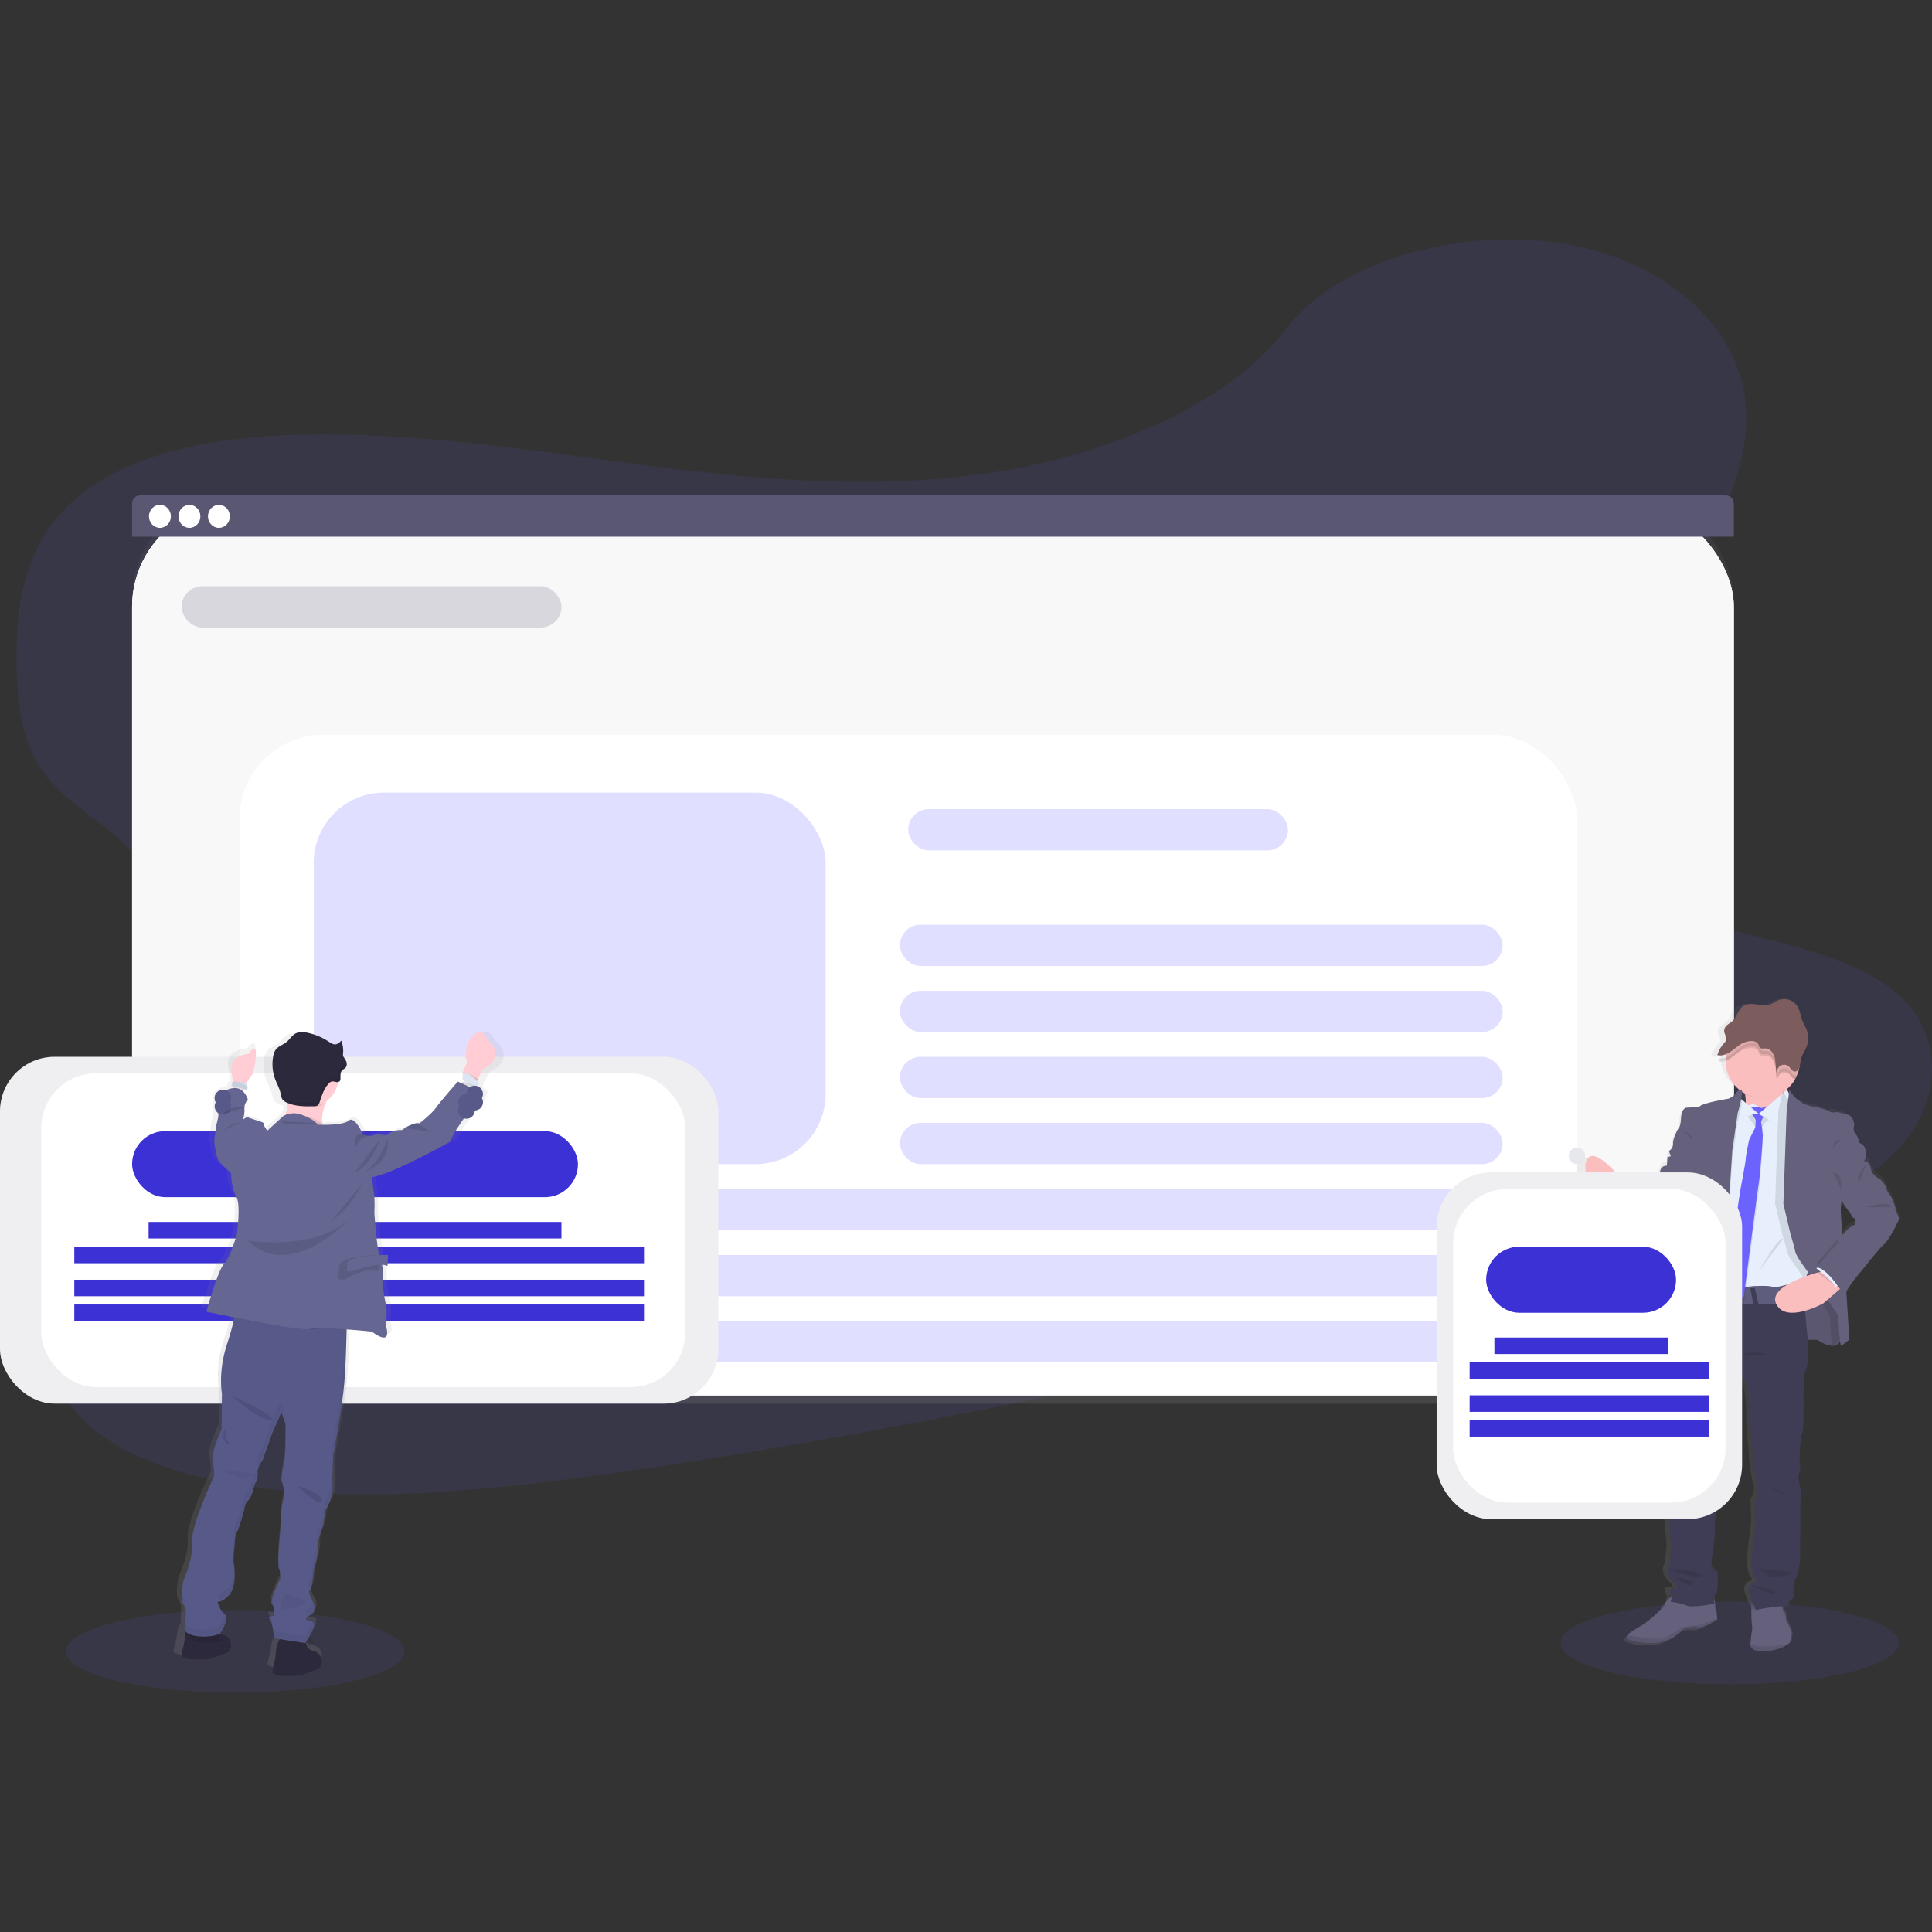 <?xml version="1.0" encoding="UTF-8"?>
<svg width="234px" height="234px" viewBox="0 0 234 234" version="1.1" xmlns="http://www.w3.org/2000/svg" xmlns:xlink="http://www.w3.org/1999/xlink">
    <rect x="0" y="0" width="234" height="234" fill="#333333" stroke="none"/>
    <!-- Generator: Sketch 52.3 (67297) - http://www.bohemiancoding.com/sketch -->
    <title>Site / Illustrations / Private Sector</title>
    <desc>Created with Sketch.</desc>
    <defs>
        <linearGradient x1="50.001%" y1="100%" x2="50.001%" y2="0%" id="linearGradient-1">
            <stop stop-color="#808080" stop-opacity="0.25" offset="0%"></stop>
            <stop stop-color="#808080" stop-opacity="0.12" offset="54%"></stop>
            <stop stop-color="#808080" stop-opacity="0.1" offset="100%"></stop>
        </linearGradient>
        <linearGradient x1="50.024%" y1="99.995%" x2="50.024%" y2="-0.026%" id="linearGradient-2">
            <stop stop-color="#808080" stop-opacity="0.25" offset="0%"></stop>
            <stop stop-color="#808080" stop-opacity="0.12" offset="54%"></stop>
            <stop stop-color="#808080" stop-opacity="0.1" offset="100%"></stop>
        </linearGradient>
        <linearGradient x1="45.261%" y1="100.101%" x2="53.152%" y2="-1.051%" id="linearGradient-3">
            <stop stop-color="#808080" stop-opacity="0.25" offset="0%"></stop>
            <stop stop-color="#808080" stop-opacity="0.12" offset="54%"></stop>
            <stop stop-color="#808080" stop-opacity="0.1" offset="100%"></stop>
        </linearGradient>
    </defs>
    <g id="Site-/-Illustrations-/-Private-Sector" stroke="none" stroke-width="1" fill="none" fill-rule="evenodd">
        <ellipse id="Oval" fill="#6C63FF" opacity="0.1" cx="209.5" cy="199" rx="20.5" ry="5"></ellipse>
        <ellipse id="Oval" fill="#6C63FF" opacity="0.1" cx="28.5" cy="200" rx="20.5" ry="5"></ellipse>
        <path d="M107.942,62 L108,62.103 C102.536,69.077 102.175,79.905 102.153,80 L101,78.639 C101.024,78.545 102.44,69.021 107.942,62 Z" id="Path" fill="#444053"></path>
        <path d="M133,76 C133,76 129.636,73.691 130.032,71" id="Path" stroke="#444053"></path>
        <path d="M128,79 C128,79 123.458,77.373 123,71" id="Path" stroke="#444053"></path>
        <path d="M120,81 C120,81 115.92,77.359 117.276,71" id="Path" stroke="#444053"></path>
        <path d="M111,79 C111,79 108.913,72.942 110.769,69" id="Path" stroke="#444053"></path>
        <path d="M134,69 C134,69 130.322,70.131 131.111,72" id="Path" stroke="#444053"></path>
        <path d="M130,63 C130,63 125.116,64.466 125,71" id="Path" stroke="#444053"></path>
        <path d="M123,61 C123,61 118.7,66.236 119.017,71" id="Path" stroke="#444053"></path>
        <path d="M116,63 C116,63 111.473,66.854 112.051,69" id="Path" stroke="#444053"></path>
        <path d="M113,61.752 C113,61.752 109.491,62.66 109,61" id="Path" stroke="#444053"></path>
        <path d="M92,66.963 C92,66.963 98.159,67.554 101,64" id="Path" stroke="#444053"></path>
        <path d="M121.41,57.036 C106.824,59.464 92.216,58.157 78.154,56.347 C64.091,54.537 50.061,52.225 35.445,52.678 C26.048,52.971 15.595,54.814 9.093,60.468 C2.838,65.909 1.943,73.347 2.003,80.074 C2.048,85.133 2.524,90.374 5.957,94.443 C8.341,97.266 11.986,99.317 14.741,101.928 C24.343,111.015 21.62,125.092 15.54,137.013 C12.68,142.606 9.185,148.096 7.267,153.83 C5.349,159.564 5.159,165.74 8.77,170.488 C12.353,175.195 19.207,177.906 26.338,179.359 C40.82,182.309 56.892,180.786 72.438,178.668 C106.847,173.957 140.872,166.338 174.798,158.732 C187.355,155.919 199.967,153.09 212.048,148.948 C218.757,146.653 225.582,143.764 229.878,139.196 C235.33,133.397 235.379,125.392 229.992,120.536 C220.955,112.383 200.738,113.916 193.712,104.637 C189.843,99.541 191.418,92.688 194.374,86.664 C200.707,73.741 213.117,61.051 211.329,48.065 C210.104,39.145 201.446,31.676 189.945,29.611 C177.893,27.448 162.488,31.06 155.672,39.929 C148.653,49.086 134.288,54.895 121.41,57.036 Z" id="Path" fill="#6C63FF" opacity="0.1"></path>
        <rect id="Rectangle" fill="url(#linearGradient-1)" x="16" y="60" width="194" height="110" rx="12.49"></rect>
        <rect id="Rectangle" fill="#FFFFFF" x="16" y="61" width="194" height="108" rx="12.49"></rect>
        <rect id="Rectangle" fill="#FFFFFF" x="16" y="61" width="194" height="108" rx="12.49"></rect>
        <rect id="Rectangle" fill="#5A5773" opacity="0.04" x="16" y="61" width="194" height="108" rx="12.49"></rect>
        <path d="M209.023,60 L16.985,60 C16.441,60 16,60.428 16,60.956 L16,65 L210,65 L210,60.964 C210.002,60.711 209.9,60.467 209.717,60.286 C209.534,60.105 209.284,60.002 209.023,60 Z" id="Path" fill="#5A5773"></path>
        <g id="83eb5f8b-b68b-4721-b047-6100bc74156f" transform="translate(18, 61)" fill="#FFFFFF">
            <ellipse id="Oval" cx="1.371" cy="1.539" rx="1.327" ry="1.393"></ellipse>
            <ellipse id="Oval" cx="4.943" cy="1.539" rx="1.327" ry="1.393"></ellipse>
            <ellipse id="Oval" cx="8.514" cy="1.539" rx="1.327" ry="1.393"></ellipse>
        </g>
        <rect id="Rectangle" fill="#FFFFFF" x="29" y="89" width="162" height="80" rx="10.19"></rect>
        <rect id="Rectangle" fill="#5A5773" opacity="0.2" x="22" y="71" width="46" height="5" rx="2.5"></rect>
        <rect id="Rectangle" fill="#6C63FF" opacity="0.2" x="110" y="98" width="46" height="5" rx="2.5"></rect>
        <rect id="Rectangle" fill="#6C63FF" opacity="0.2" x="109" y="112" width="73" height="5" rx="2.5"></rect>
        <rect id="Rectangle" fill="#6C63FF" opacity="0.2" x="109" y="120" width="73" height="5" rx="2.5"></rect>
        <rect id="Rectangle" fill="#6C63FF" opacity="0.2" x="109" y="128" width="73" height="5" rx="2.5"></rect>
        <rect id="Rectangle" fill="#6C63FF" opacity="0.2" x="109" y="136" width="73" height="5" rx="2.5"></rect>
        <rect id="Rectangle" fill="#6C63FF" opacity="0.2" x="37" y="144" width="145" height="5" rx="2.5"></rect>
        <rect id="Rectangle" fill="#6C63FF" opacity="0.2" x="37" y="152" width="145" height="5" rx="2.5"></rect>
        <rect id="Rectangle" fill="#6C63FF" opacity="0.2" x="37" y="160" width="145" height="5" rx="2.5"></rect>
        <rect id="Rectangle" fill="#6C63FF" opacity="0.2" x="38" y="96" width="62" height="45" rx="8.5"></rect>
        <path d="M229.56,145.888 C229.637,145.685 229.066,144.519 229.066,144.462 C229.066,144.405 228.476,143.758 228.476,143.398 C228.476,143.037 227.696,142.256 227.696,142.256 C227.696,142.256 226.649,141.82 226.535,140.868 C226.422,139.917 225.281,139.9 225.279,139.9 C225.279,139.9 225.279,139.815 225.279,139.682 C225.302,139.306 225.255,138.929 225.139,138.571 C225.005,138.309 224.772,138.11 224.493,138.019 C224.493,138.019 224.377,137.277 224.15,137.049 C223.893,136.778 223.792,136.393 223.883,136.03 C223.998,135.671 223.731,134.758 223.18,134.623 C222.628,134.489 221.998,134.281 221.998,134.281 L221.846,134.307 L221.771,134.281 C221.637,134.307 221.502,134.324 221.366,134.332 C221.25,134.335 221.136,134.298 221.044,134.226 C220.853,134.022 219.311,133.614 219.018,133.614 C218.724,133.614 217.913,133.233 217.913,133.233 C217.913,133.233 217.342,132.797 217.103,132.606 C216.864,132.414 216.448,131.719 216.385,131.613 L216.385,131.599 C216.316,131.437 216.258,131.27 216.213,131.099 C216.492,130.806 216.73,130.476 216.92,130.119 C216.941,130.082 216.959,130.046 216.977,130.007 C217.019,130.007 217.061,130.001 217.101,129.989 L217.151,129.968 C217.345,129.867 217.491,129.692 217.557,129.483 C217.571,129.442 217.583,129.399 217.593,129.357 C217.593,129.342 217.593,129.328 217.593,129.314 L217.611,129.228 C217.61,129.212 217.61,129.196 217.611,129.179 L217.624,129.094 L217.624,129.045 C217.624,129.008 217.624,128.974 217.638,128.937 C217.65,128.8 217.67,128.664 217.696,128.529 C217.81,128.014 218.12,127.577 218.337,127.103 C218.367,127.035 218.398,126.966 218.424,126.899 C218.45,126.831 218.477,126.746 218.499,126.668 L218.517,126.597 C218.531,126.54 218.543,126.483 218.556,126.426 C218.568,126.369 218.556,126.375 218.57,126.348 C218.582,126.271 218.592,126.191 218.6,126.11 C218.636,125.655 218.567,125.198 218.398,124.775 C218.256,124.418 218.043,124.096 217.899,123.74 C217.68,123.199 217.621,122.586 217.356,122.07 C216.909,121.206 215.905,120.795 214.985,121.1 C214.58,121.255 214.211,121.555 213.792,121.689 C213.228,121.871 212.629,121.734 212.045,121.654 C211.462,121.575 210.829,121.565 210.351,121.948 C209.812,122.388 209.666,123.216 209.16,123.699 C208.957,123.903 208.684,124.031 208.459,124.218 C208.3,124.346 208.179,124.513 208.106,124.704 L208.094,124.742 C208.089,124.759 208.085,124.776 208.082,124.793 C208.077,124.812 208.074,124.831 208.072,124.85 C208.07,124.863 208.07,124.876 208.072,124.889 C208.068,124.923 208.068,124.957 208.072,124.991 C208.074,125.023 208.079,125.055 208.086,125.087 L208.086,125.113 C208.086,125.14 208.1,125.166 208.11,125.193 C208.12,125.219 208.11,125.203 208.11,125.207 C208.11,125.211 208.132,125.266 208.145,125.295 L208.163,125.337 C208.163,125.35 208.163,125.362 208.179,125.372 C208.251,125.514 208.31,125.662 208.355,125.814 C208.379,125.911 208.372,126.013 208.337,126.106 C208.289,126.212 208.22,126.307 208.134,126.385 C207.755,126.781 207.463,127.252 207.275,127.769 C207.252,127.829 207.232,127.888 207.214,127.946 L207.241,127.946 C207.295,127.962 207.351,127.974 207.407,127.981 C207.439,127.983 207.47,127.983 207.502,127.981 C207.633,127.989 207.763,127.979 207.891,127.952 L207.989,127.928 C208.121,127.893 208.25,127.846 208.374,127.787 C208.374,127.826 208.374,127.865 208.374,127.904 C208.374,127.942 208.374,127.946 208.374,127.969 C208.376,129.684 209.344,131.251 210.872,132.012 C210.872,132.053 210.882,132.094 210.888,132.135 L210.9,132.239 L210.85,132.19 C210.85,132.19 210.507,132.019 210.183,132.512 C209.945,132.835 209.622,133.086 209.251,133.235 C209.251,133.235 205.786,133.786 205.652,134.242 L204.031,134.338 C204.031,134.338 203.46,134.413 203.403,135.612 C203.346,136.81 203.042,136.922 203.042,136.922 C203.042,136.922 202.376,138.103 202.434,138.71 C202.449,139.088 202.25,139.442 201.92,139.623 L201.845,140.707 C201.845,140.707 201.217,140.612 201.034,141.353 C200.962,141.746 200.799,142.117 200.56,142.436 C200.56,142.436 199.513,143.312 199.456,144.052 L198.807,144.46 C198.807,144.46 197.304,144.117 196.961,143.51 C196.961,143.51 196.921,143.469 196.856,143.41 L196.856,143.396 C196.631,143.192 196.155,142.735 196.228,142.839 C196.273,142.935 196.283,143.043 196.258,143.145 L196.147,143.021 L195.847,142.686 C195.847,142.686 193.415,140.395 191.997,140.214 C191.979,140.177 191.886,139.806 191.642,140.041 C191.236,140.417 191.003,140.946 191,141.502 C190.997,142.058 191.225,142.59 191.628,142.97 L193.906,145.108 L193.965,145.151 L194.453,145.782 C194.37,145.986 194.301,146.174 194.25,146.349 L194.25,146.367 L194.214,146.477 C194.21,146.489 194.206,146.502 194.204,146.514 C194.192,146.551 194.181,146.585 194.171,146.62 L194.153,146.681 C194.153,146.693 194.153,146.706 194.153,146.718 C194.098,146.91 194.064,147.056 194.048,147.138 L193.92,147.097 L194.044,147.152 L194.044,147.17 C194.044,147.197 194.044,147.211 194.044,147.211 L194.161,147.262 C194.828,147.554 198.155,149.023 198.325,149.245 C198.495,149.467 199.772,150.215 200.915,149.606 C202.058,148.997 202.303,148.067 202.303,148.067 C202.303,148.067 203.407,146.526 203.446,146.298 C203.484,146.07 204.339,145.805 204.339,145.805 C204.339,145.805 204.416,148.351 203.978,149.284 C203.541,150.217 202.722,154.341 202.722,154.341 C202.776,154.333 202.831,154.333 202.884,154.341 L202.836,154.579 C202.903,154.567 202.971,154.567 203.038,154.579 C202.978,155.048 202.633,157.229 202.633,157.229 C202.633,157.229 202.52,158.217 202.329,158.56 C202.139,158.902 202.126,160.69 202.126,160.69 L201.821,161.982 C201.821,161.982 201.861,162.072 201.936,162.204 C202.141,162.644 202.44,163.033 202.811,163.343 C202.787,163.546 202.735,163.745 202.657,163.934 C202.539,164.223 202.487,164.536 202.505,164.848 C202.505,164.848 202.183,166.311 202.22,166.729 C202.256,167.147 202.017,168.174 202.017,168.174 L201.675,171.482 C201.675,171.482 201.448,174.352 201.561,175.132 C201.616,175.744 201.59,176.361 201.484,176.967 C201.484,176.967 201.713,179.229 201.656,179.476 C201.6,179.722 201.314,180.788 201.484,181.377 C201.654,181.966 201.561,183.582 201.561,183.582 C201.561,183.582 201.675,185.712 201.808,186.397 C201.88,186.916 201.867,187.442 201.77,187.956 C201.77,187.956 201.636,189.42 201.579,189.42 C201.523,189.42 201.028,190.427 202.035,191.415 C203.042,192.404 202.418,192.251 202.418,192.251 C202.418,192.251 201.608,191.843 201.713,192.671 C201.802,193.447 201.928,193.245 201.94,193.223 L201.75,193.849 L201.883,193.867 L201.774,194 C201.659,194.148 201.53,194.284 201.389,194.407 C201.241,194.553 201.152,194.749 201.142,194.958 C201.142,194.958 199.733,196.498 198.42,197.277 C197.729,197.685 197.134,198.033 196.874,198.323 C196.639,198.579 196.672,198.787 197.164,198.95 C198.191,199.293 200.001,199.464 201.294,199.026 C202.068,198.768 202.765,198.317 203.32,197.715 C203.32,197.715 204.13,197.295 204.941,197.448 C205.751,197.601 207.34,196.555 207.34,196.555 L207.31,196.286 L207.227,195.508 C207.118,195.376 207.07,195.204 207.093,195.035 C207.103,194.805 207.08,194.574 207.026,194.35 C207.012,194.275 206.998,194.199 206.983,194.13 L207.129,194.101 C207.129,194.101 206.941,193.133 207.283,192.942 C207.626,192.75 207.529,190.262 207.529,190.262 C207.529,190.262 207.093,189.691 206.864,189.597 C206.635,189.503 206.844,188.321 206.884,188.17 C206.925,188.02 207.227,185.07 207.227,185.07 C207.227,185.07 207.111,184.141 207.263,183.741 C207.415,183.342 207.073,181.801 207.073,181.801 C207.008,181.656 207.047,181.485 207.168,181.383 C207.371,181.155 207.302,179.121 207.302,179.121 C207.302,179.121 207.283,178.102 207.283,177.827 C207.283,177.551 207.51,176.592 207.721,176.269 C207.932,175.947 207.796,174.939 207.796,174.939 L207.808,174.863 C207.808,174.835 207.808,174.798 207.824,174.755 L207.841,174.653 C207.933,174.096 208.058,173.545 208.213,173.002 C208.461,172.205 208.746,170.799 208.746,170.799 L210.515,166.156 L210.536,166.101 C210.536,166.101 211.346,167.621 211.346,169.03 C211.346,169.03 211.549,170.722 211.5,171.178 C211.451,171.635 211.632,173.781 211.632,173.781 C211.632,173.781 211.879,176.861 211.879,176.993 C211.879,177.126 212.185,179.502 212.375,179.865 C212.566,180.228 212.185,181.328 212.069,181.442 C211.954,181.557 212.108,184.351 212.108,184.351 C212.108,184.351 211.822,186.556 211.766,187.013 C211.709,187.469 211.48,189.218 211.67,189.903 C211.861,190.588 211.784,190.681 211.784,190.681 C211.784,190.681 212.471,191.387 212.069,191.444 C211.775,191.509 211.522,191.698 211.377,191.963 C211.231,192.229 211.206,192.544 211.308,192.83 C211.546,193.525 211.826,194.206 212.146,194.868 L212.463,194.801 L212.463,195.027 L212.485,196.16 C212.485,196.16 212.619,197.242 212.542,197.491 C212.487,197.67 212.41,198.522 212.373,198.969 C212.359,199.132 212.351,199.24 212.351,199.24 C212.351,199.24 212.351,200.247 214.465,199.943 C216.578,199.639 216.957,198.802 216.957,198.802 L216.973,198.698 C217.003,198.506 217.072,198.098 217.129,197.87 C217.204,197.566 216.521,196.197 216.521,196.197 C216.521,196.197 216.408,195.265 216.217,195.057 C216.137,194.934 216.085,194.795 216.063,194.65 C216.047,194.572 216.031,194.493 216.019,194.415 C216.066,194.421 216.114,194.429 216.161,194.44 C216.161,194.44 216.045,193.775 216.485,193.565 C216.924,193.356 216.807,192.919 216.75,192.73 C216.693,192.54 216.92,191.474 216.92,191.474 C216.855,191.258 216.913,191.023 217.072,190.863 C217.34,190.596 217.549,188.733 217.549,188.733 L217.587,181.546 C217.587,181.546 217.721,180.272 217.569,179.759 C217.417,179.245 217.265,178.257 217.474,177.99 C217.682,177.723 217.492,176.49 217.492,176.49 C217.492,176.49 217.492,173.885 217.778,173.229 C218.063,172.572 217.968,168.494 217.968,168.494 L218.043,165.814 C218.043,165.814 218.665,165.223 218.519,162.145 C219.182,162.102 219.938,162.078 220.043,162.171 C220.246,162.343 221.603,163.217 222.404,162.665 C222.734,162.436 223.051,162.189 223.354,161.925 L223.017,156.218 C223.22,156.536 223.354,156.746 223.354,156.746 C223.354,155.949 225.601,153.362 225.601,153.362 C225.601,153.362 227.694,150.643 228.15,150.321 C228.606,149.999 229.502,148.283 229.502,148.283 C229.634,147.957 229.787,147.64 229.96,147.333 C230.17,147.009 229.485,146.096 229.56,145.888 Z M224.651,147.884 C224.079,147.941 222.88,149.253 222.861,149.539 C222.82,149.727 222.733,149.902 222.608,150.048 C222.608,149.934 222.59,149.818 222.58,149.7 C222.446,148.018 222.3,145.972 222.377,145.774 C222.491,145.432 222.452,143.891 222.452,143.891 L222.474,143.86 C222.857,145.055 224.049,146.461 224.049,146.461 C224.049,146.461 224.251,147.073 224.507,147.087 C224.762,147.101 224.651,147.884 224.651,147.884 Z" id="Shape" fill="url(#linearGradient-2)" fill-rule="nonzero"></path>
        <path d="M194,147.55 C194,147.55 194.762,144 197.209,144 L199,147.268 L197.807,147.998 C197.807,147.998 195.213,148.061 194,147.55 Z" id="Path" fill="#65617D"></path>
        <path d="M199,147.266 L197.807,147.996 C197.807,147.996 195.982,148.048 194.678,147.764 C194.445,147.718 194.218,147.652 194,147.566 L194.013,147.509 L194.013,147.497 C194.125,147.052 194.279,146.616 194.476,146.195 C194.551,146.035 194.636,145.871 194.729,145.707 C195.087,145.095 195.591,144.493 196.284,144.197 C196.539,144.083 196.816,144.016 197.1,144 L197.209,144 L197.249,144.073 L197.853,145.178 L199,147.266 Z" id="Path" fill="#000000" opacity="0.1"></path>
        <path d="M217.704,162.391 C217.704,162.391 220.043,162.166 220.249,162.336 C220.455,162.506 221.783,163.366 222.567,162.822 C223.352,162.278 222.83,160.394 222.83,160.314 C222.83,160.233 222.755,157.561 222.755,157.561 L221.352,155.669 L219.594,152.356 L216,152 L216.093,157.259 L216.075,159.956 L217.704,162.391 Z" id="Path" fill="#65617D"></path>
        <path d="M217.704,162.391 C217.704,162.391 220.043,162.166 220.249,162.336 C220.455,162.506 221.783,163.366 222.567,162.822 C223.352,162.278 222.83,160.394 222.83,160.314 C222.83,160.233 222.755,157.561 222.755,157.561 L221.352,155.669 L219.594,152.356 L216,152 L216.093,157.259 L216.075,159.956 L217.704,162.391 Z" id="Path" fill="#000000" opacity="0.1"></path>
        <path d="M197,143.585 C197,143.585 196.824,145.96 195.486,146 C195.486,146 195.108,145.748 194.601,145.325 C193.431,144.351 191.573,142.481 192.088,140.741 C192.824,138.248 196.396,142.845 196.396,142.845 L196.673,143.187 L197,143.585 Z" id="Path" fill="#FBBEBE"></path>
        <path d="M197,143.432 C197,143.432 196.79,145.957 195.193,146 C195.193,146 194.741,145.732 194.136,145.282 L194,145.11 C194.271,145.246 194.568,145.323 194.872,145.333 C195.361,145.352 195.81,145.07 196.002,144.624 C196.173,144.299 196.324,143.963 196.453,143.62 C196.528,143.419 196.582,143.211 196.614,143 L197,143.432 Z" id="Path" fill="#000000" opacity="0.1"></path>
        <path d="M196.136,148 L195.785,147.571 L194.602,146.099 L194,145.345 C194.265,145.477 194.557,145.55 194.855,145.56 C195.336,145.58 195.779,145.309 195.965,144.88 C196.13,144.568 196.274,144.247 196.398,143.918 C196.593,143.382 196.589,143.107 196.52,143.013 C196.451,142.918 196.964,143.373 197.199,143.596 L197.312,143.699 L197.355,143.781 L197.974,144.94 C197.975,144.956 197.975,144.973 197.974,144.989 C198.018,145.354 198.218,147.67 196.136,148 Z" id="Path" fill="#E7EFFD"></path>
        <path d="M208,196.165 C208,196.165 206.339,197.251 205.509,197.091 C204.934,197.019 204.35,197.115 203.829,197.368 C203.258,197.992 202.537,198.46 201.734,198.729 C200.389,199.183 198.513,199.004 197.446,198.65 C196.942,198.482 196.901,198.265 197.145,197.999 C197.388,197.732 198.033,197.341 198.75,196.915 C200.114,196.105 201.576,194.51 201.576,194.51 C201.586,194.294 201.677,194.089 201.833,193.937 C201.979,193.809 202.113,193.666 202.232,193.511 C202.445,193.262 202.644,193 202.644,193 L207.535,193.183 C207.535,193.183 207.618,193.535 207.684,193.895 C207.74,194.127 207.763,194.365 207.752,194.604 C207.728,194.78 207.778,194.958 207.891,195.096 L207.979,195.901 L208,196.165 Z" id="Path" fill="#65617D"></path>
        <path d="M216.993,197.919 C216.935,198.142 216.862,198.541 216.83,198.724 C216.83,198.787 216.815,198.827 216.815,198.827 C216.815,198.827 216.417,199.646 214.207,199.944 C211.998,200.242 212,199.256 212,199.256 L212.021,198.988 C212.06,198.553 212.14,197.718 212.198,197.541 C212.277,197.299 212.14,196.236 212.14,196.236 L212.116,195.125 L212.099,194.354 L215.753,194 C215.776,194.256 215.816,194.511 215.871,194.763 C215.892,194.907 215.947,195.044 216.032,195.165 C216.23,195.367 216.35,196.283 216.35,196.283 C216.35,196.283 217.079,197.621 216.993,197.919 Z" id="Path" fill="#65617D"></path>
        <path d="M206.863,193.135 C206.863,193.135 206.94,193.432 207,193.736 C206.518,193.817 204.411,194.154 203.879,193.916 C203.282,193.65 202,193.501 202,193.501 L202.021,193.432 C202.217,193.221 202.398,193 202.398,193 L206.863,193.135 Z" id="Path" fill="#000000" opacity="0.1"></path>
        <path d="M216,194.678 C215.019,194.547 212.865,194.857 212.018,195 L212,194.315 L215.868,194 C215.895,194.228 215.939,194.454 216,194.678 Z" id="Path" fill="#000000" opacity="0.1"></path>
        <path d="M218.51,166.382 L218.437,169.015 C218.437,169.015 218.53,173.047 218.247,173.675 C217.964,174.303 217.964,176.882 217.964,176.882 C217.964,176.882 218.154,178.098 217.946,178.363 C217.738,178.628 217.889,179.601 218.04,180.107 C218.19,180.614 218.058,181.87 218.058,181.87 L218.021,188.961 C218.021,188.961 217.818,190.798 217.549,191.062 C217.392,191.222 217.334,191.455 217.398,191.669 C217.398,191.669 217.172,192.719 217.229,192.907 C217.286,193.096 217.398,193.525 216.967,193.732 C216.535,193.938 216.645,194.595 216.645,194.595 C215.609,194.35 212.67,195 212.67,195 C212.352,194.348 212.075,193.678 211.839,192.992 C211.737,192.711 211.761,192.4 211.905,192.137 C212.05,191.875 212.301,191.688 212.594,191.623 C212.989,191.568 212.312,190.873 212.312,190.873 C212.312,190.873 212.387,190.78 212.198,190.103 C212.008,189.427 212.236,187.703 212.293,187.253 C212.35,186.803 212.631,184.619 212.631,184.619 C212.631,184.619 212.48,181.862 212.594,181.75 C212.708,181.639 213.083,180.549 212.896,180.194 C212.708,179.84 212.405,177.494 212.405,177.358 C212.405,177.222 212.161,174.188 212.161,174.188 C212.161,174.188 211.935,172.068 211.992,171.619 C212.049,171.169 211.839,169.5 211.839,169.5 C211.839,168.112 211.025,166.611 211.025,166.611 L211.005,166.665 L209.254,171.276 C209.254,171.276 208.971,172.664 208.727,173.452 C208.573,173.985 208.45,174.526 208.358,175.073 L208.342,175.174 L208.326,175.28 L208.314,175.355 C208.314,175.355 208.444,176.347 208.236,176.667 C208.005,177.152 207.859,177.672 207.805,178.205 C207.805,178.468 207.823,179.481 207.823,179.481 C207.823,179.481 207.898,181.487 207.691,181.71 C207.574,181.81 207.536,181.974 207.597,182.115 C207.597,182.115 207.935,183.635 207.784,184.028 C207.634,184.421 207.748,185.34 207.748,185.34 C207.748,185.34 207.447,188.248 207.408,188.397 C207.369,188.547 207.164,189.71 207.39,189.803 C207.615,189.897 208.049,190.46 208.049,190.46 C208.049,190.46 208.143,192.917 207.805,193.104 C207.467,193.29 207.652,194.248 207.652,194.248 C207.652,194.248 204.92,194.773 204.3,194.473 C203.679,194.173 202.339,194.005 202.339,194.005 L202.527,193.397 C202.514,193.42 202.39,193.62 202.303,192.853 C202.207,192.042 202.999,192.447 202.999,192.447 C202.999,192.447 203.622,192.597 202.622,191.623 C201.623,190.648 202.113,189.654 202.17,189.654 C202.227,189.654 202.358,188.209 202.358,188.209 C202.454,187.702 202.467,187.183 202.396,186.671 C202.264,185.997 202.152,183.896 202.152,183.896 C202.152,183.896 202.246,182.301 202.075,181.72 C201.904,181.139 202.189,180.099 202.246,179.844 C202.303,179.589 202.075,177.368 202.075,177.368 C202.181,176.767 202.207,176.153 202.152,175.545 C202.038,174.775 202.264,171.943 202.264,171.943 L202.604,168.681 C202.604,168.681 202.848,167.668 202.807,167.263 C202.767,166.858 203.09,165.407 203.09,165.407 C203.072,165.099 203.124,164.791 203.241,164.506 C203.43,164.131 203.506,162.885 203.506,162.885 L205.315,158.76 L206.201,155.113 L218.166,155 C218.166,155 218.209,155.316 218.282,155.889 C218.355,156.463 218.457,157.308 218.571,158.359 C218.675,159.311 218.789,160.432 218.901,161.677 C219.265,165.669 218.51,166.382 218.51,166.382 Z" id="Path" fill="#3F3D56"></path>
        <path d="M217,133.043 L214.37,136 C214.37,136 210.992,134.587 211.348,134.093 C211.484,133.905 211.463,133.312 211.384,132.658 C211.259,131.623 211,130.438 211,130.438 C211,130.438 216.904,129.429 216.404,130.474 C216.245,130.869 216.232,131.311 216.368,131.715 C216.51,132.19 216.724,132.639 217,133.043 Z" id="Path" fill="#FBBEBE"></path>
        <path d="M216.967,130.456 C216.767,130.824 216.672,130.859 216.797,131.255 C215.947,132.09 214.857,133 213.507,133 C212.784,133.001 212.071,132.848 211.425,132.554 C211.287,131.559 211,130.421 211,130.421 C211,130.421 217.519,129.451 216.967,130.456 Z" id="Path" fill="#000000" opacity="0.1"></path>
        <path d="M218,128.516 C218,130.992 215.985,133 213.5,133 C211.015,133 209,130.992 209,128.516 C209,128.493 209,128.473 209,128.451 C209.018,125.975 211.047,123.982 213.532,124 C216.016,124.018 218.016,126.04 217.998,128.516 L218,128.516 Z" id="Path" fill="#FBBEBE"></path>
        <path d="M218,157.916 C217.388,157.916 215.349,157.94 213.071,157.983 L213.043,157.983 L212.29,157.997 L212.267,157.997 C209.566,158.045 206.904,157.444 205.834,157.556 C203.563,157.796 206.65,155.161 206.65,155.161 C208.343,155.629 210.084,155.829 211.825,155.757 L212.479,155.719 C214.543,155.585 216.618,155.364 217.702,155 C217.778,155.68 217.883,156.677 218,157.916 Z" id="Path" fill="#000000" opacity="0.1"></path>
        <path d="M218,157.915 C217.388,157.915 215.349,157.942 213.071,157.983 L213.043,157.983 L212.29,157.997 L212.267,157.997 C209.566,158.047 206.904,157.443 205.834,157.558 C203.563,157.798 206.65,155.161 206.65,155.161 C208.343,155.63 210.084,155.831 211.825,155.758 L212.479,155.719 C214.543,155.587 216.618,155.364 217.702,155 C217.778,155.679 217.883,156.676 218,157.915 Z" id="Path" fill="#5F5D7E"></path>
        <path d="M212.283,133.666 L208.741,135.296 L206,156 C206,156 207.621,155.283 208.547,155.735 C209.472,156.187 212.327,155.774 212.327,155.774 C212.327,155.774 214.411,155.66 214.72,155.888 C215.028,156.116 218.657,154.945 218.657,154.945 C218.657,154.945 219.313,153.519 218.811,153.285 C218.309,153.05 218.965,150.84 218.965,150.84 L218.657,135.905 L218.031,133.982 L216.364,133 L214.668,134.32 L213.857,134.434 L212.283,133.666 Z" id="Path" fill="#000000" opacity="0.1"></path>
        <path d="M212.29,133.664 L208.747,135.294 L206,156 C206,156 207.621,155.283 208.547,155.735 C209.472,156.187 212.327,155.774 212.327,155.774 C212.327,155.774 214.411,155.66 214.72,155.886 C215.028,156.112 218.657,154.945 218.657,154.945 C218.657,154.945 219.313,153.519 218.811,153.285 C218.309,153.05 218.965,150.84 218.965,150.84 L218.657,135.905 L218.031,133.982 L216.364,133 L214.668,134.32 L213.857,134.434 L212.29,133.664 Z" id="Path" fill="#E7EFFD"></path>
        <path d="M211.696,135.293 C211.696,135.293 212.692,136.472 212.674,136.709 C212.656,136.946 212.617,137.534 212.617,137.534 L211.866,139.049 C211.866,139.049 211.46,140.94 211.46,141.334 C211.46,141.729 210.803,145.134 210.803,145.134 L209.997,150.382 L209,157.259 L210.015,159 L211.219,157.989 L212.816,145.745 L213.153,143.33 C213.153,143.33 213.51,138.986 213.51,138.537 C213.472,137.991 213.404,137.448 213.307,136.909 C213.307,136.909 213.553,135.785 214.568,135.524 C215.583,135.263 214.491,135.467 214.491,135.467 L213.91,135 L213.403,135.202 C213.403,135.202 211.996,134.769 211.696,135.293 Z" id="Path" fill="#000000" opacity="0.1"></path>
        <path d="M211.68,134.303 C211.68,134.303 212.675,135.482 212.657,135.719 C212.639,135.956 212.6,136.542 212.6,136.542 L211.849,138.059 C211.849,138.059 211.443,139.949 211.443,140.342 C211.443,140.734 210.785,144.142 210.785,144.142 L209.997,149.383 L209,156.259 L210.015,158 L211.217,156.989 L212.815,144.746 L213.154,142.332 C213.154,142.332 213.512,137.988 213.512,137.539 C213.473,136.992 213.406,136.448 213.309,135.909 C213.309,135.909 213.552,134.787 214.567,134.524 C215.583,134.261 214.492,134.469 214.492,134.469 L213.91,134 L213.402,134.202 C213.402,134.202 211.981,133.78 211.68,134.303 Z" id="Path" fill="#6C63FF"></path>
        <path d="M210.771,133 C210.771,133 210.617,133.103 210.578,133.786 C210.538,134.469 210,136 210,136 C210,136 212.001,134.771 213,134.908 L210.771,133 Z" id="Path" fill="#000000" opacity="0.1"></path>
        <path d="M210.771,133 C210.771,133 210.617,133.103 210.578,133.786 C210.538,134.469 210,136 210,136 C210,136 212.001,134.771 213,134.908 L210.771,133 Z" id="Path" fill="#E7EFFD"></path>
        <path d="M216.417,132 L213,134.912 C213,134.912 215.875,136.569 216.25,136.974 C216.626,137.378 217,133.011 217,133.011 L216.417,132 Z" id="Path" fill="#000000" opacity="0.1"></path>
        <path d="M216.417,132 L213,134.912 C213,134.912 215.877,136.569 216.25,136.974 C216.624,137.378 217,133.011 217,133.011 L216.417,132 Z" id="Path" fill="#E7EFFD"></path>
        <path d="M210.942,133.028 C210.942,133.028 210.605,132.859 210.285,133.35 C210.051,133.671 209.733,133.919 209.366,134.066 C209.366,134.066 205.949,134.615 205.817,135.068 L204.221,135.162 C204.221,135.162 203.657,135.237 203.612,136.429 C203.568,137.62 203.255,137.73 203.255,137.73 C203.255,137.73 202.598,138.901 202.647,139.505 C202.662,139.879 202.466,140.23 202.14,140.412 L204.487,146.548 C204.487,146.548 204.562,149.079 204.13,150.003 C203.698,150.927 202.89,155.027 202.89,155.027 C202.89,155.027 203.229,154.952 203.209,155.178 C203.188,155.405 202.803,157.879 202.803,157.879 C202.803,157.879 202.69,158.86 202.503,159.201 C202.316,159.542 202.3,161.314 202.3,161.314 L202,162.599 C202,162.599 202.712,164.205 203.801,163.978 C204.89,163.752 206.859,159.464 206.859,159.464 L208.117,154.838 L209.094,150.269 L209.376,147.172 L209.827,140.316 L210.484,135.786 C210.484,135.786 211.206,133.35 210.942,133.028 Z" id="Path" fill="#000000" opacity="0.1"></path>
        <path d="M210.944,132.028 C210.944,132.028 210.605,131.859 210.286,132.35 C210.052,132.67 209.733,132.918 209.366,133.066 C209.366,133.066 205.949,133.615 205.817,134.068 L204.223,134.161 C204.223,134.161 203.659,134.237 203.602,135.426 C203.545,136.615 203.245,136.729 203.245,136.729 C203.245,136.729 202.588,137.9 202.637,138.503 C202.653,138.878 202.456,139.229 202.13,139.411 L204.484,145.553 C204.484,145.553 204.559,148.084 204.127,149.008 C203.695,149.932 202.888,154.031 202.888,154.031 C202.888,154.031 203.227,153.956 203.209,154.182 C203.19,154.408 202.803,156.88 202.803,156.88 C202.803,156.88 202.692,157.863 202.503,158.202 C202.314,158.54 202.3,160.316 202.3,160.316 L202,161.601 C202,161.601 202.714,163.206 203.803,162.978 C204.892,162.749 206.863,158.467 206.863,158.467 L208.121,153.841 L209.096,149.273 L209.366,146.165 L209.816,139.311 L210.473,134.781 C210.473,134.781 211.205,132.35 210.944,132.028 Z" id="Path" fill="#65617D"></path>
        <path d="M199,147.285 L197.835,147.996 C197.835,147.996 196.054,148.046 194.781,147.77 L194.13,147.514 L194,147.464 L194.134,147.502 C194.652,147.666 195.213,147.683 195.742,147.552 C197.39,147.06 197.208,144.65 197.143,144.104 C197.143,144.048 197.132,144.013 197.13,144 L197.13,144.013 C197.153,144.046 197.179,144.078 197.206,144.108 L197.28,144.177 L197.883,145.203 C197.884,145.218 197.884,145.233 197.883,145.248 L199,147.285 Z" id="Path" fill="#000000" opacity="0.1"></path>
        <path d="M202.496,140 L201.961,140.147 L201.884,141.191 C201.884,141.191 201.264,141.1 201.081,141.816 C201.007,142.195 200.844,142.553 200.603,142.862 C200.603,142.862 199.552,143.707 199.494,144.422 L198.843,144.807 C198.843,144.807 197.333,144.476 196.983,143.889 C196.983,143.889 197.674,148.623 194,147.457 C194,147.457 198.112,149.182 198.304,149.422 C198.496,149.662 199.75,150.357 200.905,149.771 C202.06,149.184 202.302,148.284 202.302,148.284 C202.302,148.284 203.411,146.797 203.448,146.577 C203.486,146.357 204.347,146.099 204.347,146.099 L206,142.284 L202.496,140 Z" id="Path" fill="#65617D"></path>
        <path d="M215.392,134.503 L215.966,132 C215.966,132 216.225,132.819 216.482,133.006 L217.339,133.62 C217.339,133.62 218.196,133.999 218.489,133.999 C218.782,133.999 220.393,134.409 220.59,134.613 C220.787,134.818 221.582,134.671 221.582,134.671 C221.582,134.671 222.235,134.876 222.811,135.013 C223.387,135.15 223.668,136.055 223.544,136.416 C223.447,136.78 223.552,137.167 223.822,137.44 C224.06,137.667 224.18,138.407 224.18,138.407 C224.471,138.498 224.713,138.695 224.852,138.956 C225.051,139.365 224.992,140.283 224.992,140.283 L222.038,144.264 C222.038,144.264 222.077,145.8 221.959,146.143 C221.841,146.485 222.374,152.287 222.374,152.287 L222.989,162.259 C222.674,162.524 222.343,162.771 221.997,162.999 C221.82,163.075 221.642,159.472 221.642,159.341 C221.642,159.21 217.06,152.787 217.06,152.787 C217.06,152.787 216.446,151.838 216.446,151.63 C216.446,151.421 215.872,149.506 215.872,149.506 L215,145.819 L215.392,134.503 Z" id="Path" fill="#000000" opacity="0.1"></path>
        <path d="M225.994,140.069 C225.994,140.201 225.994,140.287 225.994,140.287 L223.044,144.266 C223.044,144.266 223.085,145.803 222.965,146.145 C222.896,146.35 223.046,148.385 223.179,150.061 C223.28,151.27 223.372,152.29 223.372,152.29 L223.633,156.522 L223.986,162.259 C223.671,162.524 223.34,162.771 222.995,162.999 C222.817,163.075 222.639,159.47 222.639,159.337 C222.639,159.204 218.06,152.78 218.06,152.78 C218.06,152.78 217.445,151.831 217.445,151.622 C217.445,151.413 216.871,149.497 216.871,149.497 L216,145.809 L216.396,134.504 L216.732,132 C216.732,132 217.229,132.82 217.486,133.004 L218.342,133.631 C218.342,133.631 219.199,134.01 219.492,134.01 C219.785,134.01 221.395,134.42 221.592,134.625 C221.789,134.83 222.584,134.682 222.584,134.682 C222.584,134.682 223.239,134.887 223.813,135.024 C224.386,135.162 224.669,136.067 224.545,136.428 C224.448,136.793 224.553,137.179 224.823,137.453 C225.061,137.68 225.181,138.42 225.181,138.42 C225.472,138.511 225.713,138.708 225.853,138.969 C225.969,139.325 226.017,139.697 225.994,140.069 Z" id="Path" fill="#65617D"></path>
        <path d="M202,190 C202.094,190 206.075,190.157 205.999,190.827 C205.923,191.497 202,190 202,190 Z" id="Path" fill="#000000" opacity="0.1"></path>
        <path d="M203,191 C203,191 205.558,191.478 204.888,191.913 C204.217,192.349 203,191 203,191 Z" id="Path" fill="#000000" opacity="0.1"></path>
        <path d="M213,190 C213,190 217.621,190.26 216.93,190.597 C216.238,190.934 214.6,190.987 214.521,191 C214.442,191.013 213,190 213,190 Z" id="Path" fill="#000000" opacity="0.1"></path>
        <path d="M212,192 C212,192 214.901,192.412 214.998,192.897 C215.094,193.382 212,192 212,192 Z" id="Path" fill="#000000" opacity="0.1"></path>
        <path d="M214,180 C214,180 215.885,180.595 216,181 L214,180 Z" id="Path" fill="#000000" opacity="0.1"></path>
        <path d="M205.527,182 C205.527,182 204.366,182.289 205.491,182.864 C206.615,183.44 205.527,182 205.527,182 Z" id="Path" fill="#000000" opacity="0.1"></path>
        <path d="M210,164.227 C210.147,164.227 212.428,163.549 213.223,163.85 C213.792,164.042 214.393,164.144 215,164.152 L210,164.227 Z" id="Path" fill="#000000" opacity="0.1"></path>
        <path d="M211,166.079 L210.977,166.273 L209.005,171.044 C209.005,171.044 208.688,172.49 208.414,173.311 C208.24,173.866 208.102,174.43 208,175 L209.746,165 L211,166.079 Z" id="Path" fill="#000000" opacity="0.1"></path>
        <polygon id="Path" fill="#3F3D56" points="213 157.987 212.382 158 212.363 158 212 156.036 212.537 156"></polygon>
        <path d="M223,156 L222.506,156.427 L220.853,157.851 C220.853,157.851 216.384,160.35 215.152,157.977 C214.065,155.885 219.134,154.391 220.355,154.065 L220.615,154 L223,156 Z" id="Path" fill="#FBBEBE"></path>
        <path d="M204,137 C204,137 204.798,137.369 204.981,137.886 C205.163,138.402 204,137 204,137 Z" id="Path" fill="#000000" opacity="0.1"></path>
        <path d="M202,143 C202,143 200.554,144.389 201.14,144.924 C201.726,145.459 202,143 202,143 Z" id="Path" fill="#000000" opacity="0.1"></path>
        <path d="M223,138 C223,138 222.033,138.104 222,139 L223,138 Z" id="Path" fill="#000000" opacity="0.1"></path>
        <path d="M213,154 C213.103,153.875 215.453,149.65 216,150.023 L213,154 Z" id="Path" fill="#000000" opacity="0.1"></path>
        <path d="M217.992,128.606 C217.992,129.361 217.809,130.104 217.459,130.769 L217.426,130.769 C217.14,130.707 216.991,130.37 216.774,130.158 C216.5,129.891 216.089,129.832 215.753,130.012 C215.415,130.218 215.22,130.6 215.25,131 C215.107,130.376 215.152,129.727 215.011,129.109 C214.871,128.491 214.448,127.861 213.868,127.861 C213.618,127.861 213.326,127.955 213.147,127.763 C213.038,127.649 213.016,127.468 212.942,127.328 C212.534,126.644 211.267,126.989 210.753,127.341 C210.238,127.692 209.639,128.25 209,128.55 C209.018,126.019 211.047,123.982 213.533,124 C216.018,124.019 218.018,126.085 218,128.616 L217.992,128.606 Z" id="Path" fill="#000000" opacity="0.1"></path>
        <path d="M212.951,126.466 C213.031,126.6 213.052,126.774 213.15,126.886 C213.324,127.069 213.608,126.975 213.851,126.979 C214.415,126.989 214.828,127.592 214.963,128.181 C215.098,128.77 215.056,129.407 215.197,130 C215.164,129.615 215.354,129.246 215.684,129.05 C216.01,128.878 216.409,128.934 216.677,129.189 C216.887,129.389 217.032,129.719 217.31,129.778 C217.588,129.836 217.855,129.567 217.954,129.273 C218.025,128.968 218.078,128.66 218.113,128.349 C218.238,127.772 218.613,127.297 218.82,126.746 C219.066,126.077 219.06,125.339 218.802,124.674 C218.663,124.326 218.458,124.013 218.319,123.673 C218.107,123.146 218.051,122.549 217.793,122.046 C217.365,121.204 216.394,120.801 215.503,121.096 C215.106,121.248 214.756,121.541 214.351,121.673 C213.807,121.849 213.227,121.717 212.665,121.637 C212.103,121.557 211.474,121.551 211.029,121.923 C210.508,122.354 210.365,123.162 209.877,123.632 C209.678,123.833 209.416,123.957 209.2,124.139 C208.962,124.316 208.822,124.595 208.82,124.893 C208.854,125.277 209.217,125.626 209.088,125.983 C209.041,126.085 208.973,126.177 208.89,126.253 C208.48,126.687 208.176,127.21 208,127.782 C208.993,128.091 210.05,126.997 210.818,126.48 C211.323,126.141 212.548,125.808 212.951,126.466 Z" id="Path" fill="#7C5C5C"></path>
        <path d="M223,155.648 L222.456,156 C221.983,155.372 220,154.119 220,154.119 L220.085,154.054 L220.371,154 L223,155.648 Z" id="Path" fill="#000000" opacity="0.1"></path>
        <path d="M223,154.705 C223,154.705 222.828,155.121 222.649,155.481 C222.469,155.841 222.274,156.169 222.266,155.904 C222.245,155.378 220,153.619 220,153.619 L220.303,153.332 L220.657,153 L223,154.705 Z" id="Path" fill="#E7EFFD"></path>
        <path d="M222.769,152.07 L223,156 C222.455,155.149 220.96,152.969 220,153.039 L222.331,150.344 C222.428,150.236 222.518,150.121 222.598,150 C222.688,151.123 222.769,152.07 222.769,152.07 Z" id="Path" fill="#000000" opacity="0.1"></path>
        <path d="M223,154.374 C223,154.374 222.809,154.71 222.609,155 C221.857,154.28 220.826,153.427 220,153.267 L220.393,153 L223,154.374 Z" id="Path" fill="#000000" opacity="0.1"></path>
        <path d="M224.66,140 L225.336,140.52 C225.336,140.52 226.465,140.54 226.576,141.467 C226.688,142.394 227.723,142.824 227.723,142.824 C227.723,142.824 228.492,143.587 228.492,143.94 C228.492,144.293 229.075,144.923 229.075,144.98 C229.075,145.036 229.639,146.168 229.564,146.372 C229.489,146.577 230.173,147.468 229.958,147.804 C229.789,148.104 229.639,148.414 229.507,148.733 C229.507,148.733 228.624,150.405 228.174,150.72 C227.723,151.035 225.657,153.694 225.657,153.694 C225.657,153.694 223.438,156.219 223.438,157 C223.438,157 221.279,153.433 220,153.526 L222.499,150.684 C222.499,150.684 222.931,150.218 222.951,149.941 C222.972,149.664 224.153,148.38 224.717,148.323 C224.717,148.323 224.81,147.563 224.567,147.543 C224.323,147.523 224.116,146.94 224.116,146.94 C224.116,146.94 222.462,145.008 222.444,143.781 C222.426,142.555 224.66,140 224.66,140 Z" id="Path" fill="#65617D"></path>
        <path d="M226,141 C226,141 224.774,142.464 225.037,142.938 C225.3,143.413 226,141 226,141 Z" id="Path" fill="#000000" opacity="0.1"></path>
        <path d="M226,146.21 C226,146.21 228.721,145.266 229,146.21 L226,146.21 Z" id="Path" fill="#000000" opacity="0.1"></path>
        <path d="M208,196.269 C208,196.269 206.339,197.315 205.509,197.161 C204.934,197.092 204.35,197.184 203.829,197.428 C203.258,198.029 202.537,198.48 201.734,198.739 C200.389,199.176 198.513,199.004 197.446,198.663 C196.942,198.501 196.901,198.292 197.145,198.035 C198.304,198.257 200.898,198.698 201.596,198.378 C202.365,197.985 203.105,197.541 203.809,197.048 C203.809,197.048 205.517,196.821 205.746,196.821 C205.914,196.821 207.227,196.3 207.968,196 L208,196.269 Z" id="Path" fill="#000000" opacity="0.1"></path>
        <path d="M217,199 C217,199.049 216.984,199.08 216.984,199.08 C216.984,199.08 216.573,199.723 214.285,199.956 C211.998,200.19 212,199.417 212,199.417 L212.022,199.207 C212.745,199.402 214.325,199.618 217,199 Z" id="Path" fill="#000000" opacity="0.1"></path>
        <path d="M205.236,141 C205.236,141 205.236,145.528 204.867,145.974 C204.499,146.42 205.236,141 205.236,141 Z" id="Path" fill="#000000" opacity="0.1"></path>
        <path d="M222,142 L222.951,144 C222.951,144 223.326,142.037 222,142 Z" id="Path" fill="#000000" opacity="0.1"></path>
        <g id="Group" opacity="0.1" transform="translate(208, 125)" fill="#000000">
            <path d="M1.236,1.202 C1.369,0.831 1.019,0.465 0.974,0.066 C0.927,0.178 0.907,0.301 0.915,0.424 C0.939,0.726 1.143,1.007 1.196,1.281 C1.212,1.256 1.225,1.23 1.236,1.202 Z" id="Path"></path>
            <path d="M7.27,5.475 C7.14,4.849 7.179,4.189 7.046,3.561 C6.912,2.934 6.504,2.276 5.946,2.276 C5.706,2.276 5.425,2.37 5.253,2.175 C5.146,2.057 5.127,1.871 5.056,1.725 C4.663,1.022 3.445,1.38 2.948,1.74 C2.206,2.278 1.181,3.407 0.23,3.15 C0.185,3.27 0.141,3.392 0.106,3.519 C1.088,3.849 2.133,2.679 2.893,2.126 C3.39,1.766 4.602,1.41 5.001,2.113 C5.08,2.256 5.101,2.443 5.197,2.563 C5.37,2.758 5.651,2.657 5.891,2.661 C6.449,2.672 6.857,3.317 6.991,3.947 C7.124,4.577 7.083,5.259 7.223,5.893 C7.213,5.752 7.229,5.61 7.27,5.475 Z" id="Path"></path>
            <path d="M10.004,4.731 C9.906,5.046 9.647,5.336 9.366,5.271 C9.085,5.207 8.949,4.86 8.741,4.641 C8.476,4.369 8.082,4.309 7.759,4.491 C7.45,4.693 7.265,5.061 7.276,5.454 C7.349,5.211 7.501,5.007 7.704,4.879 C8.027,4.695 8.421,4.755 8.686,5.027 C8.894,5.241 9.038,5.595 9.313,5.657 C9.588,5.719 9.851,5.432 9.949,5.117 C10.002,4.932 10.036,4.741 10.049,4.547 C10.038,4.61 10.023,4.671 10.004,4.731 Z" id="Path"></path>
            <path d="M10.861,2.027 C10.664,2.614 10.285,3.122 10.161,3.741 C10.138,3.866 10.122,3.994 10.108,4.123 C10.234,3.506 10.601,3 10.806,2.409 C10.897,2.144 10.953,1.867 10.973,1.586 C10.946,1.736 10.908,1.883 10.861,2.027 Z" id="Path"></path>
        </g>
        <circle id="Oval" fill="#E6E8EC" cx="191" cy="140" r="1"></circle>
        <rect id="Rectangle" fill="#FFFFFF" x="174" y="142" width="37" height="42" rx="6.61"></rect>
        <rect id="Rectangle" fill="#5A5773" opacity="0.1" x="174" y="142" width="37" height="42" rx="6.61"></rect>
        <rect id="Rectangle" fill="#FFFFFF" x="176" y="144" width="33" height="38" rx="6.61"></rect>
        <rect id="Rectangle" fill="#3C31D5" x="180" y="151" width="23" height="8" rx="4"></rect>
        <rect id="Rectangle" fill="#3C31D5" x="181" y="162" width="21" height="2"></rect>
        <rect id="Rectangle" fill="#3C31D5" x="178" y="165" width="29" height="2"></rect>
        <rect id="Rectangle" fill="#3C31D5" x="178" y="169" width="29" height="2"></rect>
        <rect id="Rectangle" fill="#3C31D5" x="178" y="172" width="29" height="2"></rect>
        <rect id="Rectangle" fill="#FFFFFF" x="0" y="128" width="87" height="42" rx="6.61"></rect>
        <rect id="Rectangle" fill="#5A5773" opacity="0.1" x="0" y="128" width="87" height="42" rx="6.61"></rect>
        <rect id="Rectangle" fill="#FFFFFF" x="5" y="130" width="78" height="38" rx="6.61"></rect>
        <rect id="Rectangle" fill="#3C31D5" x="16" y="137" width="54" height="8" rx="4"></rect>
        <rect id="Rectangle" fill="#3C31D5" x="18" y="148" width="50" height="2"></rect>
        <rect id="Rectangle" fill="#3C31D5" x="9" y="151" width="69" height="2"></rect>
        <rect id="Rectangle" fill="#3C31D5" x="9" y="155" width="69" height="2"></rect>
        <rect id="Rectangle" fill="#3C31D5" x="9" y="158" width="69" height="2"></rect>
        <path d="M21.011,199.878 C21.255,198.999 21.421,198.225 21.421,198.225 C21.426,197.638 21.583,197.061 21.877,196.55 L21.877,196.307 L21.947,194.523 C21.838,194.194 21.701,193.876 21.536,193.571 C21.233,192.998 21.639,190.954 21.639,190.954 C21.639,190.954 22.958,188.104 22.737,186.255 C22.515,184.406 25.532,178.187 25.532,178.187 C25.54,177.575 25.477,176.963 25.343,176.364 C25.319,176.24 25.312,176.112 25.323,175.986 C25.322,175.97 25.322,175.955 25.323,175.939 L25.323,175.953 C25.411,174.738 26.47,172.51 26.47,172.51 L26.509,168.175 C26.509,168.175 25.988,165.599 27.124,162.21 C27.525,161.028 27.787,160.08 27.96,159.346 C27.98,159.263 27.999,159.184 28.015,159.107 C25.946,158.715 24.366,158.394 24.366,158.394 C24.366,158.394 25.768,153.456 26.624,152.616 C27.479,151.775 28.231,149.057 28.231,149.057 C28.231,149.057 28.793,145.553 28.148,144.5 C27.504,143.447 27.475,141.664 27.475,141.664 C27.475,141.664 25.953,140.483 25.776,139.979 C25.6,139.475 25.318,138.338 25.341,137.751 C25.364,137.164 25.581,136.637 25.528,136.323 C25.474,136.009 26.043,134.846 25.803,134.275 C25.743,134.1 25.715,133.915 25.721,133.73 C25.721,133.73 25.721,133.73 25.721,133.714 C25.738,133.224 25.803,132.736 25.916,132.258 C26.382,131.898 26.921,131.64 27.496,131.5 L27.535,131.367 L27.637,131.02 C27.688,130.989 27.74,130.961 27.793,130.935 L27.804,130.808 L27.837,130.303 L27.64,129.153 C27.229,127.156 29.922,126.963 29.922,126.963 C30.095,126.666 30.373,126.442 30.703,126.335 C31.249,126.169 30.679,129.315 30.418,129.507 C30.213,129.651 29.597,130.621 29.3,131.097 L29.25,131.176 C29.294,131.217 29.333,131.261 29.369,131.308 L29.24,131.99 L29.22,132.094 C29.389,132.318 29.524,132.566 29.62,132.829 C29.62,132.829 29.109,133.339 29.185,133.935 C29.207,134.398 29.137,134.861 28.98,135.298 C29.008,135.268 29.367,134.913 29.708,135.014 C30.049,135.116 30.997,135.438 30.997,135.438 C30.997,135.438 31.709,135.59 31.637,135.744 C31.565,135.898 32.095,136.602 32.095,136.602 L34.092,134.875 C34.114,134.82 34.135,134.767 34.155,134.713 C34.247,134.458 34.316,134.196 34.36,133.929 C34.15,133.872 33.944,133.8 33.745,133.712 C33.545,133.636 33.366,133.514 33.223,133.356 C33.039,133.121 33.018,132.809 32.946,132.523 C32.815,131.964 32.507,131.458 32.292,130.921 C31.93,130.02 31.835,129.037 32.017,128.085 C32.061,127.794 32.173,127.516 32.345,127.275 C32.678,126.86 33.254,126.708 33.683,126.384 C34.112,126.06 34.399,125.547 34.892,125.31 C35.339,125.096 35.871,125.144 36.361,125.242 C37.314,125.433 38.222,125.798 39.039,126.317 C39.314,126.493 39.616,126.696 39.942,126.649 C40.213,126.578 40.452,126.419 40.619,126.198 C40.619,126.188 40.619,126.179 40.619,126.169 L40.642,126.147 C40.828,126.602 40.911,127.091 40.884,127.581 C40.884,127.656 40.884,127.733 40.868,127.808 C40.868,127.834 40.868,127.861 40.868,127.887 C40.866,127.909 40.866,127.931 40.868,127.954 C40.867,127.987 40.871,128.021 40.88,128.053 C40.916,128.153 40.974,128.243 41.05,128.318 C41.106,128.386 41.156,128.459 41.198,128.535 C41.198,128.509 41.184,128.482 41.176,128.456 C41.292,128.638 41.353,128.849 41.352,129.064 C41.357,129.22 41.299,129.373 41.19,129.487 C41.091,129.578 40.982,129.658 40.866,129.726 C41.079,131.232 40.319,132.71 38.961,133.431 C38.937,133.483 38.912,133.538 38.89,133.593 C38.584,134.236 38.436,134.942 38.459,135.653 C38.459,135.703 38.459,135.754 38.475,135.804 C38.491,135.855 38.522,135.859 38.543,135.887 C38.543,135.887 41.724,136.039 42.499,135.397 C43.275,134.755 44.326,137.105 44.326,137.105 C44.326,137.105 45.459,137.366 45.695,137.157 C45.931,136.949 47.262,137.186 47.262,137.186 C47.827,136.726 48.548,136.497 49.278,136.544 C49.736,136.226 50.239,135.975 50.77,135.798 L50.806,135.786 C51.039,135.712 51.285,135.69 51.527,135.723 C51.527,135.723 53.142,134.508 53.624,133.838 C54.106,133.167 56.37,130.71 56.37,130.698 L56.384,130.577 L56.423,130.208 C56.487,130.221 56.551,130.229 56.616,130.232 L56.665,130.105 C56.804,129.749 56.972,129.405 57.168,129.076 C57.168,129.076 57.187,128.608 57.053,128.486 C56.92,128.365 57.183,126.663 57.183,126.663 C57.183,126.663 58.72,123.463 59.887,125.94 C59.887,125.94 62.214,127.603 60.138,129.357 C60.138,129.357 59.317,129.71 59.2,130.008 C59.118,130.21 58.824,130.741 58.627,131.099 L58.539,131.259 L58.562,131.28 L58.521,131.583 L58.504,131.703 C58.872,131.928 59.12,132.146 59.052,132.31 C58.93,132.576 58.842,132.856 58.791,133.143 C58.791,133.143 55.89,136.444 55.475,137.901 C55.475,137.901 47.87,141.98 45.42,142.199 L45.758,144.394 C45.798,144.987 45.808,145.581 45.787,146.175 C45.736,146.641 45.98,148.769 45.98,148.769 C45.98,148.769 46.281,151.901 46.624,152.35 C46.967,152.8 46.829,154.668 46.829,154.668 C46.881,155.565 47.01,156.457 47.215,157.333 C47.527,158.53 47.215,159.984 47.215,159.984 C47.215,159.984 48.346,162.834 45.452,160.821 C45.452,160.821 43.999,160.677 42.325,160.558 C42.325,160.61 42.325,160.667 42.325,160.722 C42.325,160.936 42.315,161.167 42.308,161.41 C42.267,163.017 42.191,165.228 42.052,166.899 C41.806,169.855 40.665,175.676 40.665,175.676 L40.55,178.617 C40.599,178.896 40.616,179.179 40.603,179.461 C40.584,180.499 40.266,181.51 39.686,182.376 L39.38,184.331 C39.38,184.331 38.795,185.603 38.754,186.374 C38.753,186.438 38.758,186.501 38.77,186.563 C38.786,186.663 38.79,186.764 38.785,186.865 C38.785,187.756 38.153,189.866 38.153,189.866 C38.153,189.866 38.036,192.015 37.705,192.127 C37.422,192.224 38.03,193.38 38.21,193.713 C38.217,193.693 38.222,193.673 38.225,193.652 L38.264,193.717 C38.324,193.893 38.351,194.079 38.344,194.266 C38.369,194.567 38.216,194.855 37.952,195.007 C37.318,195.357 36.973,195.655 37.494,195.801 C37.686,195.838 37.877,195.885 38.065,195.941 L38.095,195.87 C38.247,195.934 38.332,196.095 38.301,196.255 C38.286,196.509 38.21,196.757 38.077,196.976 C37.824,197.528 37.507,198.05 37.133,198.531 L36.882,198.495 C36.916,198.59 36.962,198.68 37.018,198.764 C37.108,198.904 37.23,199.02 37.375,199.102 C37.508,199.187 37.658,199.244 37.814,199.269 C38.172,199.295 38.501,199.469 38.721,199.749 C39.029,200.176 39.212,200.749 38.549,201.221 L36.187,201.926 C36.187,201.926 32.156,202.288 32.403,201.409 C32.649,200.53 32.813,199.757 32.813,199.757 C32.817,199.213 32.949,198.678 33.199,198.193 C33.244,198.114 33.295,198.038 33.351,197.966 L33.209,197.946 C33.209,197.946 32.975,195.971 32.589,195.588 C32.503,195.497 32.485,195.43 32.507,195.386 C32.472,195.278 32.575,195.22 32.712,195.183 C32.712,195.207 32.731,195.234 32.739,195.26 C32.868,195.239 32.999,195.23 33.129,195.234 C33.129,195.234 33.299,194.211 32.891,193.816 C32.824,193.728 32.799,193.616 32.821,193.508 C32.822,193.367 32.842,193.227 32.881,193.091 C32.885,193.099 32.89,193.107 32.895,193.115 C33.145,192.192 33.921,190.737 33.921,190.737 C33.921,190.737 33.989,189.803 33.743,189.419 C33.496,189.034 33.975,184.343 33.975,184.343 C33.975,184.343 33.964,182.066 34.299,181.019 C34.633,179.972 34.03,178.7 34.03,178.7 C34.03,178.7 34.03,178.676 34.04,178.633 C34.041,178.627 34.041,178.621 34.04,178.615 C34.04,178.615 34.061,178.475 34.094,178.258 L34.094,178.281 C34.184,177.673 34.35,176.597 34.461,176.095 C34.619,175.384 34.59,171.951 34.59,171.951 L34.059,170.472 L32.916,172.956 L31.684,176.277 C31.684,176.277 31.108,176.966 31.069,177.695 C31.069,177.732 31.069,177.766 31.069,177.803 C31.074,177.877 31.074,177.953 31.069,178.027 C31.07,178.453 30.935,178.868 30.683,179.212 C30.683,179.212 30.328,180.79 29.862,181.177 C29.396,181.564 29.359,182.344 29.359,182.344 C29.359,182.344 28.715,184.628 28.438,185.023 C28.206,185.356 28.157,186.293 28.148,186.581 C28.148,186.634 28.148,186.664 28.148,186.664 C28.148,186.664 28.04,187.486 28.015,188.179 C28.015,188.264 28.015,188.347 28.015,188.424 C28.014,188.419 28.014,188.413 28.015,188.408 C28.007,188.596 28.022,188.784 28.06,188.969 C28.06,188.969 28.06,188.991 28.06,189.003 L28.06,188.886 C28.158,189.36 28.196,189.845 28.173,190.328 C28.155,191.156 27.988,192.133 27.457,192.69 C26.537,193.654 25.99,193.5 25.99,193.5 C25.99,193.5 26.365,194.762 26.876,195.031 C26.896,195.041 26.914,195.054 26.932,195.068 C26.932,195.043 26.932,195.019 26.946,194.997 C27.056,195.128 27.105,195.298 27.081,195.467 C27.098,196.016 26.712,196.885 26.363,197.29 C26.236,197.405 26.081,197.488 25.914,197.529 C25.939,197.548 25.966,197.565 25.994,197.581 C26.051,197.615 26.11,197.644 26.17,197.67 C26.253,197.71 26.342,197.737 26.433,197.749 C26.791,197.773 27.122,197.948 27.34,198.229 C27.648,198.655 27.83,199.228 27.168,199.7 L24.805,200.405 C24.805,200.405 20.763,200.757 21.011,199.878 Z" id="Path" fill="url(#linearGradient-3)"></path>
        <path d="M36.442,202.915 L38.59,202.131 C39.193,201.605 39.027,200.969 38.748,200.495 C38.553,200.188 38.253,199.995 37.926,199.967 C37.782,199.94 37.645,199.876 37.525,199.781 C37.394,199.688 37.284,199.56 37.203,199.408 C37.059,199.114 36.986,198.78 36.993,198.442 C36.993,198.442 34.693,197.543 34.031,198.309 C33.914,198.448 33.814,198.607 33.736,198.779 C33.509,199.319 33.388,199.912 33.382,200.513 C33.382,200.513 33.235,201.369 33.01,202.347 C32.785,203.324 36.442,202.915 36.442,202.915 Z" id="Path" fill="#2D293D"></path>
        <path d="M25.444,200.92 L27.59,200.136 C28.193,199.611 28.027,198.976 27.748,198.504 C27.553,198.196 27.252,198.002 26.924,197.975 C26.841,197.962 26.761,197.933 26.686,197.889 C26.631,197.859 26.577,197.826 26.526,197.788 C25.948,197.382 25.993,196.441 25.993,196.441 C25.993,196.441 23.694,195.543 23.032,196.309 C22.943,196.412 22.864,196.527 22.797,196.65 C22.528,197.221 22.385,197.86 22.381,198.511 C22.381,198.511 22.233,199.369 22.01,200.343 C21.787,201.317 25.444,200.92 25.444,200.92 Z" id="Path" fill="#2D293D"></path>
        <path d="M34.338,198.22 C34.203,198.319 34.09,198.432 34,198.554 L38,199 C37.833,198.791 37.749,198.554 37.758,198.313 C37.758,198.313 35.111,197.675 34.338,198.22 Z" id="Path" fill="#000000" opacity="0.1"></path>
        <path d="M23.026,197.587 L23,198.265 C23.519,199.215 26.205,199.117 27,198.683 C26.944,198.656 26.889,198.626 26.837,198.593 C26.246,198.231 26.292,197.393 26.292,197.393 C26.292,197.393 23.942,196.593 23.266,197.275 C23.174,197.37 23.094,197.474 23.026,197.587 Z" id="Path" fill="#000000" opacity="0.1"></path>
        <path d="M22.107,194.079 C22.267,194.383 22.403,194.7 22.511,195.027 L22.412,197.477 C22.995,198.526 26.243,198.308 26.7,197.767 C27.157,197.226 27.679,195.784 27.192,195.517 C26.704,195.251 26.346,193.992 26.346,193.992 C26.346,193.992 26.87,194.137 27.75,193.185 C28.63,192.232 28.464,190.011 28.327,189.478 C28.189,188.945 28.418,187.182 28.418,187.182 C28.418,187.182 28.434,185.939 28.699,185.545 C28.964,185.152 29.581,182.876 29.581,182.876 C29.581,182.876 29.609,182.099 30.06,181.713 C30.511,181.328 30.853,179.754 30.853,179.754 C31.123,179.369 31.251,178.902 31.215,178.432 C31.152,177.654 31.806,176.838 31.806,176.838 L32.993,173.529 L34.085,171.053 L34.589,172.532 C34.589,172.532 34.613,175.953 34.461,176.661 C34.31,177.369 34.057,179.256 34.057,179.256 C34.057,179.256 34.631,180.521 34.312,181.566 C33.992,182.611 33.996,184.877 33.996,184.877 C33.996,184.877 33.535,189.553 33.77,189.934 C34.004,190.315 33.938,191.246 33.938,191.246 C33.938,191.246 32.558,193.927 32.946,194.317 C33.335,194.706 33.173,195.729 33.173,195.729 C33.173,195.729 32.303,195.695 32.661,196.082 C33.019,196.47 33.211,198.421 33.211,198.421 L36.955,199 C37.314,198.519 37.617,197.998 37.858,197.448 C38.4,196.32 37.805,196.421 37.309,196.278 C36.814,196.135 37.141,195.836 37.746,195.487 C38.351,195.138 38.042,194.286 38.042,194.286 C38.042,194.286 37.198,192.731 37.516,192.62 C37.833,192.509 37.944,190.368 37.944,190.368 C37.944,190.368 38.665,187.846 38.535,187.157 C38.406,186.469 39.124,184.849 39.124,184.849 L39.415,182.904 C40.124,181.821 40.418,180.519 40.242,179.238 L40.36,176.227 C40.36,176.227 41.46,170.438 41.707,167.484 C41.86,165.599 41.937,163.022 41.972,161.414 C41.992,160.51 42,159.913 42,159.913 L28.616,158 C28.569,158.669 28.462,159.332 28.294,159.981 C28.13,160.714 27.877,161.658 27.485,162.837 C26.389,166.213 26.878,168.779 26.878,168.779 L26.836,173.097 C26.836,173.097 25.541,175.938 25.754,176.941 C25.881,177.538 25.94,178.147 25.932,178.757 C25.932,178.757 23.051,184.948 23.262,186.782 C23.472,188.616 22.208,191.465 22.208,191.465 C22.208,191.465 21.817,193.508 22.107,194.079 Z" id="Path" fill="#575988"></path>
        <path d="M31,178.529 L27,178 C27,178 29.189,179.839 31,178.529 Z" id="Path" fill="#000000" opacity="0.05"></path>
        <path d="M27.296,173 C27.296,173 27.084,174.424 28,175 C27.991,174.996 26.344,174.69 27.296,173 Z" id="Path" fill="#000000" opacity="0.1"></path>
        <path d="M28,169 C28,169 31.493,172.19 32.814,171.991 C34.134,171.792 28,169 28,169 Z" id="Path" fill="#000000" opacity="0.1"></path>
        <path d="M36,180 C36,180 38.955,180.702 39,181.762 C39.044,182.822 36,180 36,180 Z" id="Path" fill="#000000" opacity="0.1"></path>
        <path d="M34.585,193 C34.585,193 37.751,193.831 36.833,194.261 C35.915,194.69 34.411,195 34.411,195 C34.411,195 33.38,195.02 34.585,193 Z" id="Path" fill="#000000" opacity="0.05"></path>
        <g id="Group" opacity="0.05" transform="translate(22, 159)" fill="#000000">
            <path d="M15.671,35.582 C15.861,35.47 15.992,35.277 16.026,35.056 L16.061,35.124 C16.061,35.124 16.372,35.988 15.766,36.355 C15.697,36.394 15.632,36.435 15.564,36.474 C15.457,36.449 15.339,36.429 15.228,36.396 C14.735,36.242 15.065,35.938 15.671,35.582 Z" id="Path"></path>
            <path d="M10.956,35.147 C10.859,35.048 10.873,34.806 10.956,34.496 C11.095,34.782 11.155,35.101 11.129,35.419 C11.093,35.316 11.033,35.223 10.956,35.147 Z" id="Path"></path>
            <path d="M12.115,19.475 C12.236,19.854 12.304,20.248 12.317,20.646 C12.258,20.369 12.173,20.099 12.063,19.838 C12.063,19.838 12.085,19.696 12.115,19.475 Z" id="Path"></path>
            <path d="M3.786,17.491 C3.765,17.377 3.758,17.261 3.764,17.145 C3.802,17.383 3.826,17.602 3.84,17.795 C3.824,17.696 3.806,17.596 3.786,17.491 Z" id="Path"></path>
            <path d="M11.778,30.693 C11.717,30.464 11.695,30.226 11.713,29.99 C11.817,30.274 11.867,30.577 11.859,30.88 C11.839,30.815 11.812,30.752 11.778,30.693 Z" id="Path"></path>
            <path d="M10.784,36.607 C10.953,37.248 11.071,37.902 11.137,38.562 L14.877,39.151 C15.236,38.662 15.539,38.133 15.78,37.573 C15.828,37.473 15.865,37.383 15.897,37.301 C16.117,37.413 16.198,37.655 15.875,38.336 C15.634,38.894 15.332,39.423 14.974,39.912 L11.226,39.327 C11.226,39.327 11.024,37.329 10.663,36.937 C10.495,36.743 10.62,36.654 10.784,36.607 Z" id="Path"></path>
            <path d="M15.962,31.141 C15.962,31.141 15.848,33.317 15.533,33.43 C15.39,33.063 15.297,32.718 15.438,32.667 C15.754,32.552 15.869,30.377 15.869,30.377 C15.869,30.377 16.588,27.815 16.459,27.114 C16.329,26.412 17.044,24.769 17.044,24.769 L17.337,22.79 C18.046,21.689 18.339,20.365 18.164,19.063 L18.279,16.002 C18.279,16.002 19.374,10.107 19.612,7.114 C19.764,5.198 19.84,2.578 19.877,0.944 C19.877,0.648 19.889,0.386 19.893,0.164 L20,0.181 C20,0.181 20,0.796 19.972,1.705 C19.937,3.346 19.861,5.961 19.707,7.877 C19.469,10.868 18.376,16.765 18.376,16.765 L18.259,19.824 C18.434,21.126 18.141,22.449 17.434,23.551 L17.139,25.53 C17.139,25.53 16.422,27.171 16.552,27.877 C16.681,28.583 15.962,31.141 15.962,31.141 Z" id="Path"></path>
            <path d="M4.63,37.902 C4.952,37.465 5.174,36.961 5.281,36.427 C5.651,36.792 5.16,38.139 4.725,38.663 C4.291,39.186 1.024,39.434 0.442,38.369 L0.465,37.768 C1.273,38.646 4.198,38.423 4.63,37.902 Z" id="Path"></path>
            <path d="M0.042,34.146 C0.203,34.455 0.338,34.778 0.446,35.11 L0.428,35.551 C0.344,35.331 0.248,35.116 0.141,34.907 C0.052,34.655 0.017,34.387 0.036,34.121 L0.042,34.146 Z" id="Path"></path>
            <path d="M4.56,34.827 C4.45,34.579 4.357,34.325 4.281,34.066 C4.281,34.066 4.804,34.211 5.681,33.235 C6.319,32.523 6.406,31.138 6.354,30.228 C6.491,30.771 6.655,33.019 5.778,33.996 C5.2,34.636 4.778,34.794 4.56,34.827 Z" id="Path"></path>
            <path d="M6.44,27.893 C6.362,28.513 6.317,29.137 6.307,29.762 C6.295,29.663 6.278,29.564 6.255,29.467 C6.119,28.923 6.343,27.132 6.343,27.132 C6.343,27.132 6.362,25.869 6.624,25.469 C6.887,25.069 7.505,22.755 7.505,22.755 C7.505,22.755 7.535,21.967 7.986,21.573 C8.436,21.179 8.778,19.582 8.778,19.582 C9.047,19.189 9.175,18.715 9.139,18.238 C9.077,17.446 9.729,16.617 9.729,16.617 L10.915,13.253 L12.006,10.736 L12.509,12.242 C12.509,12.242 12.509,12.427 12.509,12.722 L12.105,11.491 L11.014,14.006 L9.828,17.372 C9.828,17.372 9.176,18.193 9.238,18.993 C9.275,19.47 9.147,19.945 8.877,20.336 C8.877,20.336 8.535,21.934 8.085,22.326 C7.634,22.718 7.606,23.508 7.606,23.508 C7.606,23.508 6.988,25.822 6.725,26.224 C6.463,26.626 6.44,27.893 6.44,27.893 Z" id="Path"></path>
        </g>
        <path d="M28.037,129.805 L28.216,130.944 L28.185,131.447 L28.162,131.817 L29.381,132 L29.527,131.738 C29.798,131.266 30.359,130.302 30.536,130.157 C30.768,129.966 31.287,126.841 30.795,127.006 C30.495,127.115 30.244,127.337 30.09,127.63 C30.09,127.63 27.676,127.823 28.037,129.805 Z" id="Path" fill="#FFCDD3"></path>
        <path d="M29,131.731 L29.892,132 L30,131.615 C29.763,131.001 29.355,130.823 29.022,131.189 L29,131.731 Z" id="Path" fill="#000000" opacity="0.1"></path>
        <path d="M28,131.679 L29.82,132 L29.868,131.823 L30,131.351 C29.807,131.172 29.513,131.05 29.181,131.012 C28.849,130.975 28.507,131.024 28.232,131.15 L28.128,131.39 L28,131.679 Z" id="Path" fill="#DCE6F2"></path>
        <path d="M56,130.019 L57.689,131 C57.689,131 57.759,130.866 57.859,130.683 C58.036,130.349 58.3,129.847 58.375,129.666 C58.487,129.388 59.221,129.058 59.221,129.058 C61.095,127.422 58.999,125.876 58.999,125.876 C57.949,123.568 56.562,126.552 56.562,126.552 C56.562,126.552 56.323,128.143 56.443,128.25 C56.564,128.358 56.546,128.799 56.546,128.799 C56.368,129.106 56.216,129.427 56.092,129.758 C56.032,129.915 56,130.019 56,130.019 Z" id="Path" fill="#FFCDD3"></path>
        <path d="M56,130.203 L57.817,131 C57.817,131 57.893,130.891 58,130.743 C57.745,130.572 56.845,129.976 56.539,130.001 C56.392,130.012 56.245,130.012 56.099,130.001 C56.035,130.119 56,130.203 56,130.203 Z" id="Path" fill="#000000" opacity="0.1"></path>
        <path d="M56,130.793 L57.908,132 L57.962,131.512 L58,131.176 C58,131.176 56.916,129.998 56.584,130.025 C56.415,130.045 56.244,130.036 56.076,130 L56.042,130.408 L56,130.793 Z" id="Path" fill="#DCE6F2"></path>
        <path d="M33,137.069 C33,137.069 42.552,138.463 40.781,137.839 C39.548,137.402 39.082,136.622 39.012,135.773 C38.989,135.044 39.137,134.32 39.446,133.654 C39.697,133.082 40.007,132.535 40.371,132.022 C40.371,132.022 33.193,127.879 34.519,131.454 C34.724,131.995 34.842,132.563 34.868,133.138 C34.889,133.708 34.803,134.278 34.613,134.819 C34.301,135.698 33.743,136.476 33,137.069 Z" id="Path" fill="#FFCDD3"></path>
        <path d="M34.164,131.516 C34.368,132.081 34.486,132.673 34.512,133.272 C35.179,133.878 35.937,133.869 36.91,133.906 C37.657,133.937 38.475,134.149 39.075,133.811 C39.326,133.214 39.636,132.644 40,132.109 C40,132.109 32.838,127.788 34.164,131.516 Z" id="Path" fill="#000000" opacity="0.1"></path>
        <circle id="Oval" fill="#FFCDD3" cx="37.5" cy="130.5" r="3.5"></circle>
        <path d="M33,137.208 C33,137.208 42.552,138.394 40.781,137.863 C39.548,137.491 39.082,136.828 39.012,136.105 C38.555,135.668 37.61,135.334 37.001,135.151 C36.447,134.981 35.841,134.954 35.267,135.074 C35.038,135.121 34.819,135.195 34.617,135.295 C34.304,136.042 33.745,136.704 33,137.208 Z" id="Path" fill="#000000" opacity="0.1"></path>
        <path d="M28,131.499 L29.949,132 L30,131.724 C29.593,131.153 28.85,130.883 28.142,131.048 L28,131.499 Z" id="Path" fill="#000000" opacity="0.1"></path>
        <path d="M56,131.237 L57.946,132 L58,131.691 C57.369,131.426 56.713,131.195 56.035,131 L56,131.237 Z" id="Path" fill="#000000" opacity="0.1"></path>
        <path d="M29,159.741 C32.512,160.339 37.533,161.129 38.341,160.947 C39.012,160.796 41.13,160.885 42.971,161 C42.992,160.206 43,159.681 43,159.681 L29.329,158 C29.281,158.588 29.171,159.171 29,159.741 Z" id="Path" fill="#000000" opacity="0.1"></path>
        <path d="M25,158.871 C25,158.871 36.296,161.285 37.531,160.957 C38.766,160.63 45.017,161.279 45.017,161.279 C47.763,163.298 46.693,160.436 46.693,160.436 C46.693,160.436 46.998,158.975 46.693,157.772 C46.499,156.891 46.377,155.995 46.329,155.094 C46.329,155.094 46.464,153.217 46.139,152.767 C45.815,152.318 45.535,149.169 45.535,149.169 C45.535,149.169 45.307,147.03 45.355,146.562 C45.404,146.094 45.331,144.773 45.331,144.773 L45.011,142.567 C47.346,142.345 54.578,138.237 54.578,138.237 C54.981,136.78 57.74,133.438 57.74,133.438 C57.789,133.15 57.873,132.869 57.989,132.602 C58.191,132.109 55.444,131 55.444,131 C55.444,131 53.266,133.485 52.815,134.157 C52.364,134.828 50.818,136.054 50.818,136.054 C50.588,136.021 50.354,136.043 50.133,136.117 L50.097,136.117 C49.593,136.297 49.118,136.55 48.686,136.868 C47.988,136.824 47.301,137.055 46.768,137.513 C46.768,137.513 45.505,137.277 45.281,137.486 C45.057,137.696 43.979,137.436 43.979,137.436 C43.979,137.436 42.972,135.079 42.244,135.724 C41.517,136.369 38.482,136.22 38.482,136.22 C38.101,135.663 37.134,135.237 36.53,135.014 C36.014,134.816 35.451,134.785 34.918,134.924 C34.686,134.982 34.466,135.079 34.267,135.211 L32.365,136.953 C32.365,136.953 31.863,136.245 31.932,136.09 C32,135.936 31.327,135.785 31.327,135.785 C31.327,135.785 30.438,135.467 30.102,135.362 C29.765,135.256 29.437,135.614 29.409,135.647 C29.563,135.207 29.631,134.742 29.61,134.277 C29.54,133.678 30.023,133.164 30.023,133.164 C29.042,130.43 26.509,132.59 26.509,132.59 C26.509,132.59 26.173,134.049 26.4,134.625 C26.628,135.201 26.086,136.367 26.134,136.683 C26.183,136.998 25.979,137.523 25.957,138.117 C25.935,138.712 26.201,139.851 26.36,140.356 C26.519,140.861 27.972,142.05 27.972,142.05 C27.972,142.05 27.998,143.837 28.609,144.899 C29.219,145.961 28.683,149.478 28.683,149.478 C28.683,149.478 27.958,152.208 27.15,153.054 C26.342,153.901 25,158.871 25,158.871 Z" id="Path" fill="#656691"></path>
        <path d="M43.065,139 C43.065,139 43.523,137.909 43.899,137.82 C44.276,137.71 44.644,137.577 45,137.421 L44.777,137 C44.777,137 43.361,137.299 43.123,137.654 C42.886,138.01 43.065,139 43.065,139 Z" id="Path" fill="#000000" opacity="0.1"></path>
        <path d="M49,136.52 C49.054,136.735 52,137 52,137 L50.563,136 L50.526,136 C49.98,136.125 49.466,136.3 49,136.52 Z" id="Path" fill="#000000" opacity="0.1"></path>
        <circle id="Oval" fill="#575988" cx="57.5" cy="132.5" r="1"></circle>
        <circle id="Oval" fill="#575988" cx="57.5" cy="133.5" r="1"></circle>
        <circle id="Oval" fill="#575988" cx="56.5" cy="133.5" r="1"></circle>
        <circle id="Oval" fill="#575988" cx="56.5" cy="134.5" r="1"></circle>
        <ellipse id="Oval" fill="#575988" cx="27" cy="133" rx="1" ry="1"></ellipse>
        <ellipse id="Oval" fill="#575988" cx="27" cy="133" rx="1" ry="1"></ellipse>
        <ellipse id="Oval" fill="#575988" cx="27" cy="134" rx="1" ry="1"></ellipse>
        <path d="M43,147 C43.031,146.965 35.427,155.607 30,150.246 C30,150.246 38.849,151.753 43,147 Z" id="Path" fill="#000000" opacity="0.1"></path>
        <path d="M46,152 C46,152 41.564,151.945 41.051,153.363 L41,154.861 C41.251,155.032 41.562,155.046 41.824,154.898 C42.282,154.644 45.011,153.223 45.932,154.005 L46,152 Z" id="Path" fill="#000000" opacity="0.1"></path>
        <path d="M47,152 C47,152 42.565,151.963 42.051,152.909 L42,153.907 C42.251,154.022 42.563,154.031 42.824,153.931 C43.271,153.762 46.013,152.816 46.933,153.336 L47,152 Z" id="Path" fill="#656691"></path>
        <path d="M44,143 C43.573,143.958 43.041,144.857 42.417,145.68 C41.734,146.589 40.918,147.373 40,148 C40,148 43.915,143.556 44,143 Z" id="Path" fill="#000000" opacity="0.1"></path>
        <path d="M46,138 C46,138 45.087,141.032 43,142 L46,138 Z" id="Path" fill="#000000" opacity="0.1"></path>
        <path d="M46.947,138.001 C46.971,137.941 47.579,140.643 44,142 C44,142 45.513,141.586 46.947,138.001 Z" id="Path" fill="#000000" opacity="0.1"></path>
        <path d="M28.999,136.004 C29.047,136.004 27.443,136.68 27,137 C27.011,137 28.077,135.931 28.999,136.004 Z" id="Path" fill="#000000" opacity="0.1"></path>
        <path d="M38.732,133.437 C38.694,133.634 38.584,133.808 38.422,133.927 C38.311,133.975 38.191,133.997 38.07,133.99 C36.937,134.018 35.758,134.022 34.731,133.546 C34.539,133.47 34.369,133.348 34.235,133.19 C34.057,132.956 34.032,132.646 33.969,132.359 C33.844,131.8 33.55,131.297 33.345,130.761 C33.001,129.858 32.912,128.878 33.088,127.928 C33.129,127.638 33.236,127.361 33.402,127.119 C33.718,126.704 34.271,126.552 34.681,126.226 C35.09,125.901 35.365,125.391 35.839,125.152 C36.265,124.938 36.773,124.984 37.241,125.083 C38.16,125.276 39.033,125.642 39.814,126.162 C40.075,126.338 40.363,126.538 40.675,126.492 C40.942,126.417 41.176,126.253 41.335,126.026 C41.536,126.541 41.61,127.096 41.55,127.645 C41.536,127.725 41.536,127.807 41.55,127.888 C41.585,127.986 41.64,128.077 41.712,128.153 C41.978,128.486 42.134,129.004 41.846,129.32 C41.72,129.458 41.532,129.522 41.41,129.67 C41.192,129.921 41.246,130.297 41.238,130.631 C41.246,130.747 41.213,130.862 41.145,130.957 C41.017,131.065 40.842,131.099 40.683,131.048 C40.527,130.995 40.362,130.973 40.197,130.983 C40.021,131.034 39.868,131.142 39.761,131.291 C39.212,131.926 38.985,132.648 38.732,133.437 Z" id="Path" fill="#2D293D"></path>
        <g id="Group" opacity="0.1" transform="translate(34, 126)" fill="#000000">
            <path d="M0.114,6.8 C0.245,6.953 0.414,7.072 0.604,7.145 C1.618,7.604 2.782,7.598 3.9,7.573 C4.019,7.58 4.139,7.559 4.248,7.51 C4.408,7.397 4.517,7.229 4.554,7.04 C4.8,6.277 5.028,5.582 5.57,4.962 C5.675,4.818 5.826,4.713 6,4.663 C6.163,4.654 6.326,4.676 6.48,4.726 C6.637,4.777 6.81,4.743 6.936,4.638 C7.003,4.548 7.035,4.437 7.028,4.326 C7.028,4.004 6.982,3.641 7.198,3.397 C7.318,3.262 7.504,3.202 7.628,3.061 C7.792,2.859 7.83,2.585 7.726,2.347 C7.91,2.658 7.98,3.05 7.74,3.305 C7.616,3.438 7.432,3.5 7.31,3.643 C7.094,3.885 7.15,4.248 7.142,4.57 C7.15,4.682 7.116,4.793 7.048,4.884 C6.922,4.989 6.749,5.022 6.592,4.972 C6.438,4.92 6.276,4.899 6.114,4.909 C5.939,4.958 5.787,5.063 5.682,5.208 C5.142,5.826 4.914,6.523 4.666,7.284 C4.659,7.442 4.584,7.589 4.46,7.691 C4.337,7.793 4.175,7.839 4.014,7.819 C2.896,7.844 1.732,7.848 0.716,7.389 C0.526,7.315 0.358,7.198 0.226,7.046 C0.16,6.957 0.111,6.857 0.08,6.751 C0.09,6.768 0.101,6.785 0.114,6.8 Z" id="Path"></path>
            <path d="M7.438,1.865 C7.388,1.809 7.353,1.742 7.334,1.67 C7.32,1.593 7.32,1.514 7.334,1.436 C7.382,0.999 7.342,0.558 7.214,0.137 L7.234,0.115 C7.434,0.611 7.507,1.147 7.448,1.676 C7.439,1.739 7.436,1.802 7.438,1.865 Z" id="Path"></path>
        </g>
        <path d="M39,136.073 C39,136.073 34.382,136.511 34,135.794" id="Path" fill="#000000" opacity="0.1"></path>
        <path d="M30,134.003 C30,134.003 27.568,133.891 27,135" id="Path" fill="#000000" opacity="0.1"></path>
    </g>
</svg>